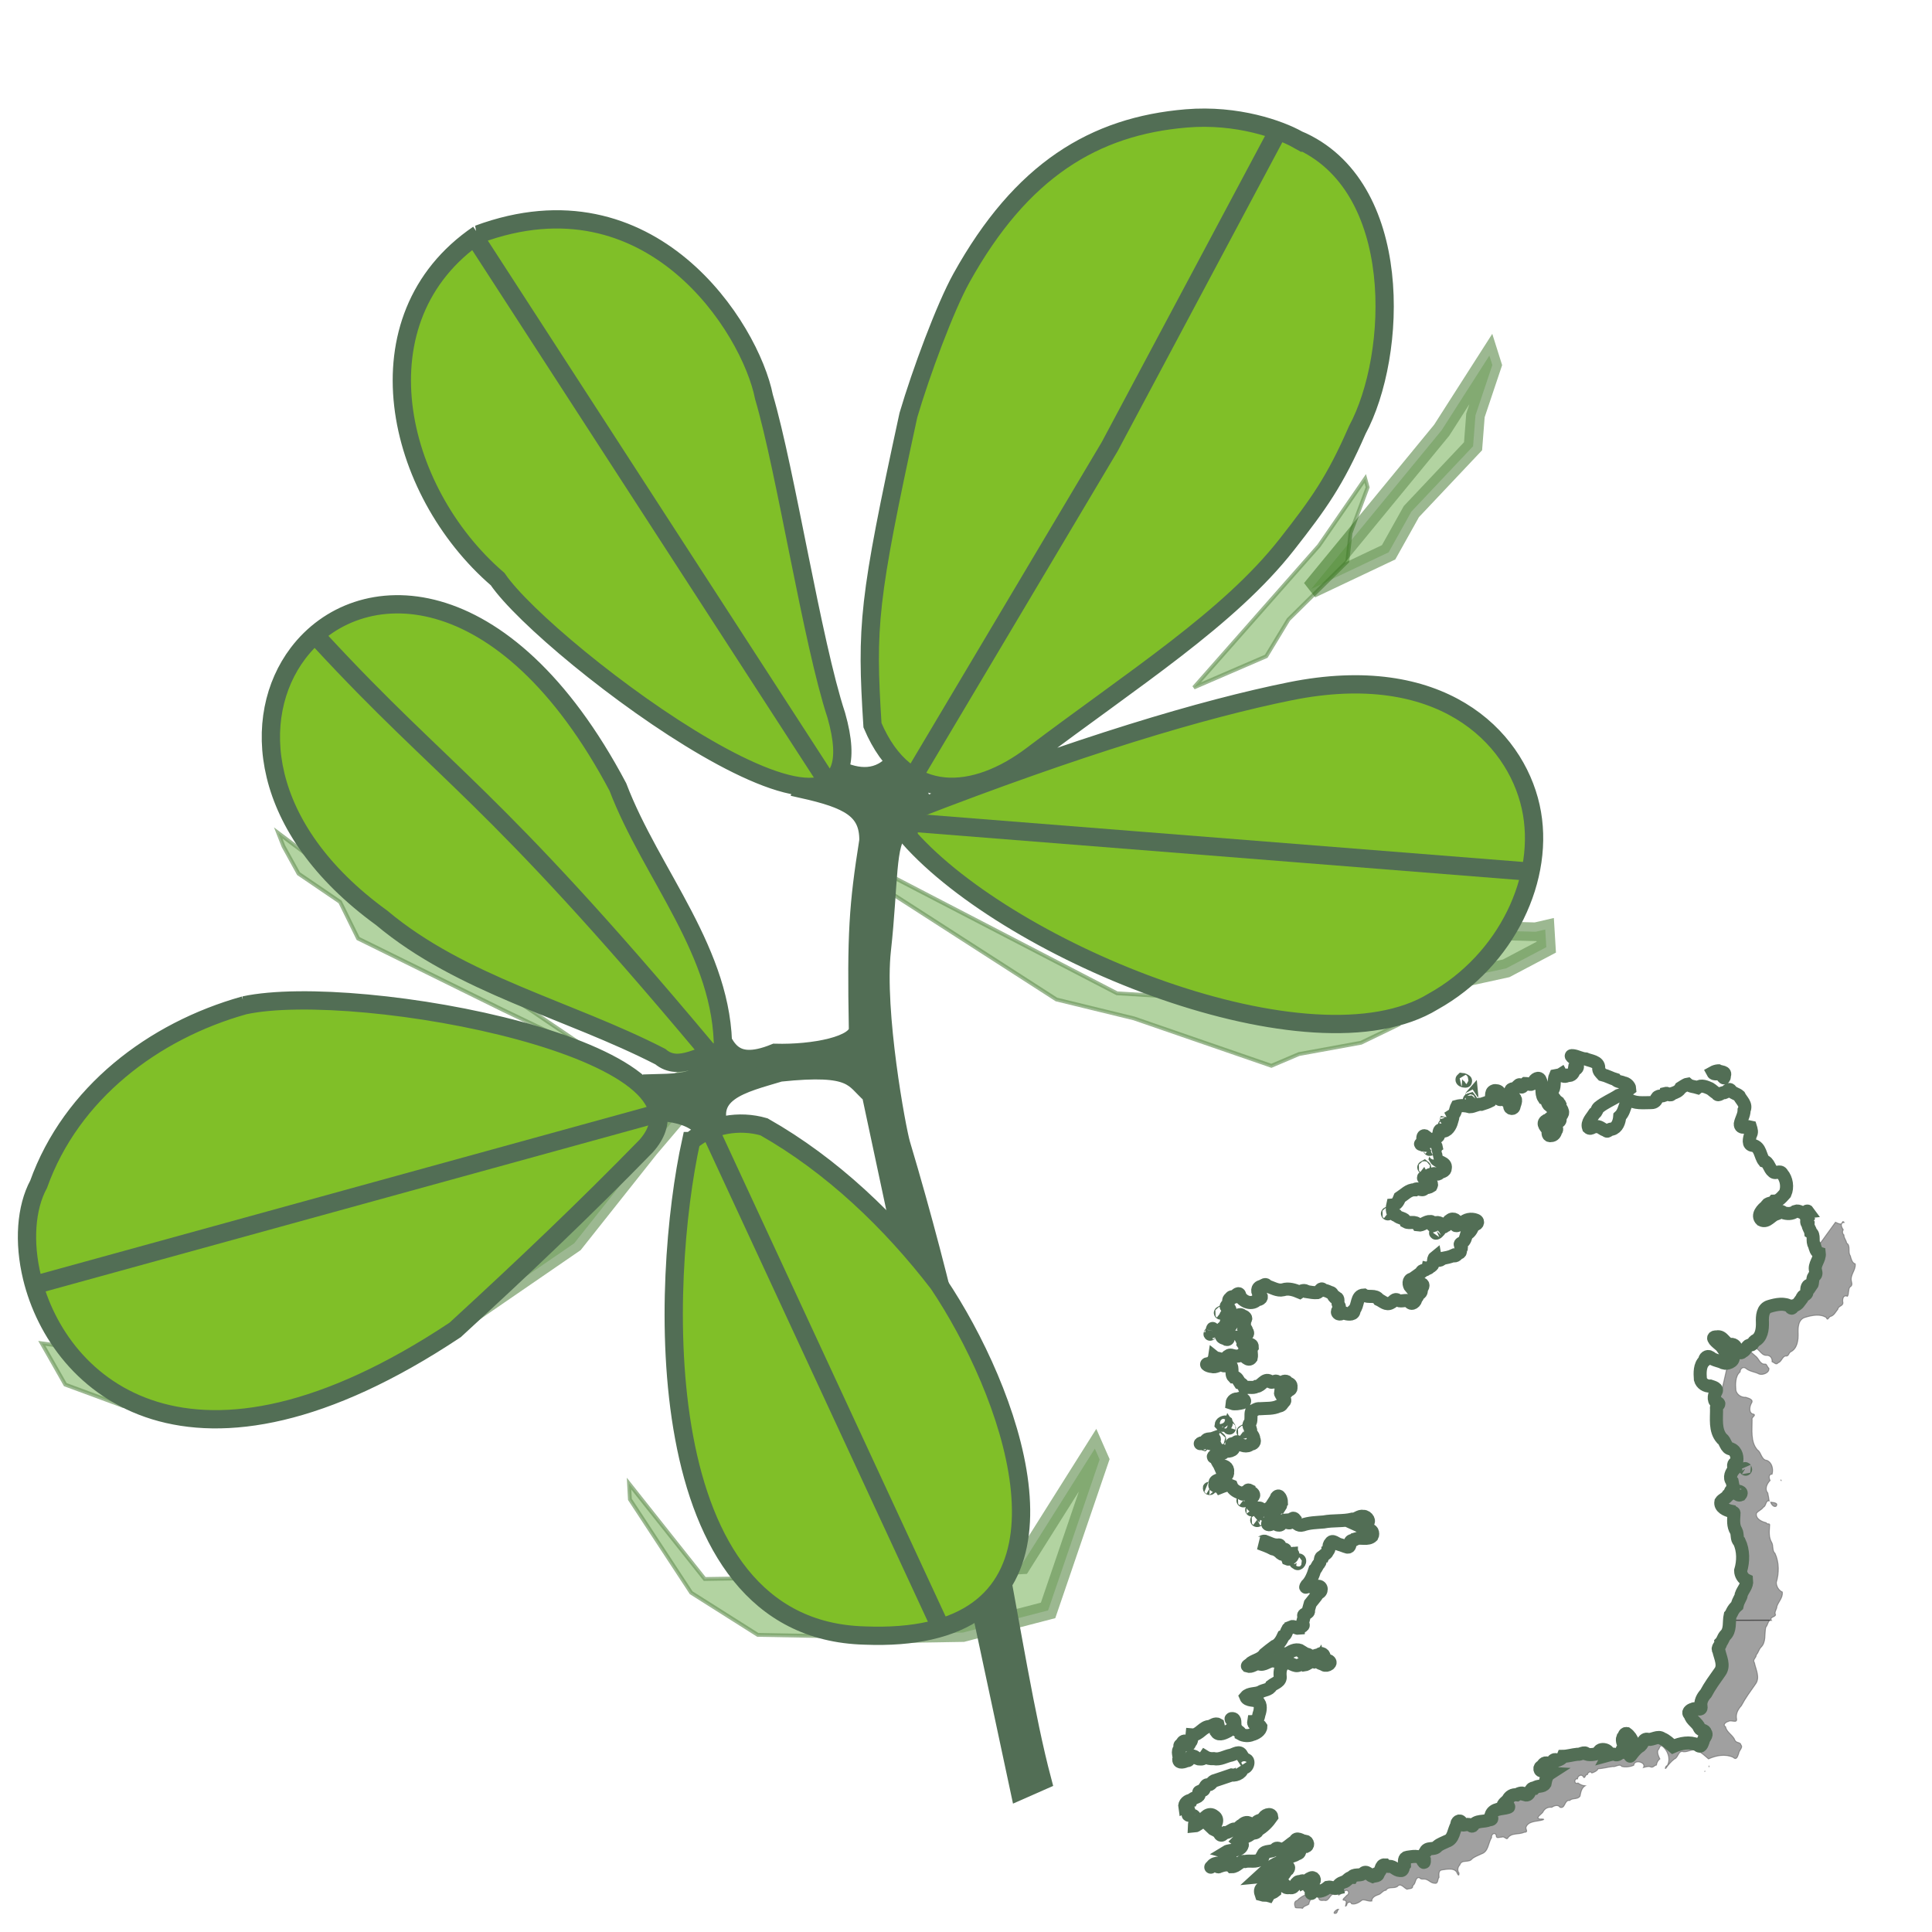 <?xml version="1.0" encoding="UTF-8" standalone="no"?>
<!-- Created with Inkscape (http://www.inkscape.org/) -->

<svg
   width="370"
   height="370"
   viewBox="0 0 97.896 97.896"
   version="1.1"
   id="svg1"
   inkscape:version="1.3.2 (091e20e, 2023-11-25)"
   sodipodi:docname="tridubire_logo.svg"
   xml:space="preserve"
   xmlns:inkscape="http://www.inkscape.org/namespaces/inkscape"
   xmlns:sodipodi="http://sodipodi.sourceforge.net/DTD/sodipodi-0.dtd"
   xmlns="http://www.w3.org/2000/svg"
   xmlns:svg="http://www.w3.org/2000/svg"><sodipodi:namedview
     id="namedview1"
     pagecolor="#ffffff"
     bordercolor="#000000"
     borderopacity="0"
     inkscape:showpageshadow="2"
     inkscape:pageopacity="0.0"
     inkscape:pagecheckerboard="0"
     inkscape:deskcolor="#d1d1d1"
     inkscape:document-units="px"
     inkscape:zoom="1.0929895"
     inkscape:cx="5.0320702"
     inkscape:cy="184.81422"
     inkscape:window-width="1920"
     inkscape:window-height="1000"
     inkscape:window-x="0"
     inkscape:window-y="0"
     inkscape:window-maximized="1"
     inkscape:current-layer="layer1"
     showgrid="true" /><defs
     id="defs1"><clipPath
       clipPathUnits="userSpaceOnUse"
       id="clipPath10"><g
         id="g11"
         transform="translate(344.065,3.014)"
         inkscape:label="g9"><path
           style="fill:#00ff00;stroke-width:0.186"
           d="m -352.43,83.033 c 1.052,-0.311 0.222,-1.935 1.236,-2.385 0.423,-0.03 0.713,-0.272 0.82,-0.663 0.824,-0.083 0.889,-1.427 -0.045,-1.288 -0.625,0.41 -1.28,0.014 -1.946,0.019 -0.364,0.26 -0.406,0.206 -0.129,-0.224 0.809,-0.77 1.239,-1.939 1.557,-2.948 0.365,-0.304 0.438,-0.839 0.827,-1.171 0.358,-0.431 -0.011,-1.241 0.72,-1.323 0.184,-0.413 0.813,-0.512 0.844,-1.024 0.541,-0.28 0.015,-1.075 0.538,-1.459 0.334,-0.802 1.149,0.138 1.696,0.229 0.562,0.133 0.982,0.365 1.517,0.499 0.52,0.06 0.453,-0.505 0.58,-0.833 -0.179,-0.592 0.807,-0.335 0.986,-0.743 0.966,-0.34 2.321,0.27 3.109,-0.502 0.273,-0.491 -0.021,-1.458 -0.691,-0.986 -0.509,0.305 -0.389,0.082 0.008,-0.071 0.342,-0.82 -0.967,-0.442 -1.325,-0.613 0.425,-0.138 1.118,-0.293 0.85,-0.728 0.99,-0.188 0.207,-1.395 -0.504,-1.333 -0.788,-0.177 -1.302,0.6 -2.067,0.526 -1.757,0.422 -3.647,0.191 -5.44,0.531 -1.344,0.113 -2.692,0.12 -3.981,0.58 -0.71,0.23 -1.459,-0.38 -1.409,-1.076 -0.484,-0.621 -0.811,0.276 -0.819,0.624 -0.512,0.163 -0.847,-0.133 -1.101,-0.488 -0.585,0.02 -0.437,1.043 -1.172,0.952 -0.513,0.039 -0.901,-0.839 -1.391,-0.183 -0.374,0.213 -0.999,0.119 -0.521,-0.327 0.225,-0.349 0.2,-0.664 0.603,-0.34 0.701,-0.068 0.398,-1.104 0.34,-1.362 0.425,-0.168 -0.054,-0.735 0.505,-0.719 0.392,-0.124 0.24,-0.718 0.754,-0.583 0.273,-0.391 -0.172,-0.501 0.232,-0.841 -0.005,-0.444 -0.374,-1.581 -0.901,-0.947 -0.275,0.731 -0.864,1.302 -1.154,2.008 -0.498,-0.029 -0.756,0.815 -1.157,0.388 -0.428,-0.212 -0.658,0.627 -0.63,-0.04 -0.095,-0.428 -0.686,-0.308 -0.79,0.001 -0.484,-0.566 -1.321,-0.885 -1.112,-1.799 -0.178,-0.527 0.816,-0.582 0.41,-1.194 -0.199,-0.289 -0.62,-0.209 -0.691,-0.624 -0.684,-0.357 -0.213,0.951 -0.714,0.367 -0.446,-0.152 -0.437,0.689 -0.771,0.194 -0.807,-0.195 -1.642,-0.626 -1.954,-1.447 -0.65,-0.304 -1.521,0.098 -2.06,0.31 -0.302,-0.458 -1.328,0.109 -0.996,-0.623 -0.208,-0.845 0.904,-0.606 1.228,-1.156 0.563,-0.136 1.261,-0.406 1.123,-1.156 0.17,-0.822 -0.727,-1.304 -1.414,-1.046 -0.182,-0.427 -0.562,-0.8 -0.673,-1.309 -0.109,-0.419 -0.979,-0.282 -0.429,-0.69 0.228,-0.221 0.732,-0.306 0.765,-0.604 0.255,0.371 1.265,0.321 0.966,-0.268 0.715,0.143 2.252,0.089 1.923,-1.015 -0.162,-0.273 -0.659,-0.364 -0.045,-0.382 0.393,0.071 0.679,-0.698 0.839,-0.161 0.566,0.536 1.822,0.92 2.4,0.259 0.502,0.059 0.935,-0.429 0.623,-0.926 0.023,-0.752 -0.789,-1.057 -0.619,-1.806 -0.106,-0.508 -0.588,-0.803 -0.069,-1.28 0.282,-0.678 0.042,-1.516 0.235,-2.153 0.562,-0.119 0.939,-0.604 1.597,-0.516 1.21,-0.097 2.459,0.046 3.575,-0.506 0.454,-0.004 0.667,-0.363 0.816,-0.665 0.965,-0.585 -0.631,-1.249 -0.508,-1.944 0.461,-0.116 0.994,0.501 1.309,-0.175 0.273,-0.234 0.793,-0.273 0.672,-0.828 0.126,-0.454 -0.355,-0.744 -0.652,-0.679 -0.028,-0.601 -0.871,-0.447 -1.037,-0.066 -0.446,0.03 -0.758,0.357 -0.837,-0.192 -0.515,-0.514 -1.001,0.478 -1.48,-0.144 -1.006,-0.62 -1.549,0.946 -2.512,0.993 -0.7,0.417 -1.608,-0.032 -2.237,0.34 -0.189,-0.409 -0.396,-0.817 -0.878,-0.979 -0.323,-0.479 -0.535,-1.19 -1.245,-1.167 -0.612,-0.61 0.228,-2.274 -0.955,-2.363 -0.447,0.068 -0.777,0.567 -1.09,0.065 -0.685,-0.076 -1.304,0.592 -2.042,0.335 -0.427,-0.007 -1.525,-0.438 -0.635,-0.557 0.645,0.002 1.106,-0.819 1.163,-1.204 0.405,0.319 1.035,0.107 1.295,0.617 0.814,0.053 1.089,-1.324 2.044,-0.94 0.617,0.177 1.365,0.24 1.845,-0.224 0.478,0.301 1.203,1.427 1.741,0.675 0.173,-0.695 -0.232,-1.429 0.206,-2.032 0.011,-0.998 -1.524,-0.228 -1.75,-0.61 0.067,-0.471 -0.378,-1.04 -0.506,-1.3 0.526,-0.036 1.924,-0.429 1.154,-1.132 0.09,-0.309 -0.284,-0.501 -0.435,-0.638 0.103,-0.436 0.012,-1.12 0.096,-1.415 0.51,-0.301 -0.054,-0.774 -0.415,-0.784 -0.451,-0.591 -1.217,0.014 -1.372,0.552 -0.469,0.379 -0.499,0.98 -0.918,1.335 -0.088,0.382 -0.583,0.638 -0.453,1.151 0.093,0.404 0.132,0.577 -0.076,0.901 0.219,0.191 0.194,0.574 -0.147,0.506 -0.413,-0.307 -1.212,-0.178 -0.945,-0.964 -0.089,-0.588 0.385,-0.953 0.416,-1.441 0.429,-0.366 0.388,-0.97 0.678,-1.394 0.05,-0.362 -0.633,-0.604 -0.151,-0.871 0.51,-0.308 1.002,-1.128 0.164,-1.306 -0.648,-0.292 0.042,-0.449 0.124,-0.885 0.138,-0.44 -0.049,-0.766 0.435,-0.918 0.016,-0.5 0.705,-0.108 0.962,-0.513 0.257,-0.352 0.772,-0.59 0.777,0.044 0.585,1.157 2.321,1.819 3.289,0.729 0.519,0.06 1.117,-0.439 0.578,-0.9 -0.698,-0.403 -0.666,-1.476 0.227,-1.607 0.422,-0.2 0.8,-0.608 1.06,-0.058 0.964,0.274 1.984,0.958 3.011,0.709 1.049,-0.346 2.177,0.033 3.135,0.441 0.378,-0.263 0.946,-0.476 1.352,-0.092 0.684,0.109 1.353,0.239 2.016,0.183 0.458,-0.142 0.639,-1.092 1.061,-0.518 0.468,0.12 0.88,0.244 1.3,0.474 0.689,-0.02 0.519,1.209 1.341,1.052 0.354,0.229 -0.028,1.067 0.368,1.429 0.378,0.575 -0.783,1.112 -0.081,1.56 0.518,0.246 0.828,-0.449 1.32,-0.043 0.596,0.167 1.714,0.25 1.591,-0.676 0.829,-0.768 0.399,-2.76 1.846,-2.824 0.875,0.577 2.174,-0.169 2.848,0.857 0.719,0.322 1.404,1.111 2.272,0.61 0.492,-0.192 0.739,-0.931 1.348,-0.464 0.671,0.31 1.53,-0.2 2.118,0.166 0.354,0.884 1.332,0.107 1.259,-0.585 0.361,-0.158 0.433,-0.641 0.461,-0.881 0.606,0.085 0.593,-0.531 0.559,-0.932 0.357,-0.251 0.529,-0.938 -0.103,-0.894 -0.663,-0.03 -1.546,0.165 -1.891,0.713 -0.421,-0.483 -0.52,-1.544 0.301,-1.626 0.565,-0.433 1.223,-0.813 1.722,-1.272 0.024,-0.492 0.812,-0.229 1.001,-0.708 0.437,0.1 0.545,-0.377 0.938,-0.483 0.524,-0.402 0.162,-1.3 0.605,-1.649 0.111,0.689 1.014,0.799 1.386,0.241 0.693,-0.135 1.443,-0.269 2.055,-0.554 0.489,0.27 0.74,-0.271 1.046,-0.451 0.585,-0.093 0.164,-0.713 0.518,-1.029 0.047,-0.437 -0.613,-0.657 0.099,-0.927 0.61,-0.334 0.714,-1.096 0.873,-1.607 0.747,-0.324 1.124,-1.193 1.31,-1.871 0.569,0.26 1.147,-0.527 0.455,-0.798 -0.877,-0.358 -1.976,-0.151 -2.578,0.565 -0.311,0.125 -1.491,0.896 -1.183,0.21 0.489,-0.748 -0.578,-1.3 -1.128,-0.772 -0.579,0.225 -0.303,0.999 -0.936,1.082 -0.375,0.362 -0.348,0.217 -0.485,-0.149 -0.424,-0.513 -1.536,-0.821 -1.683,0.076 -0.479,0.245 -0.015,-0.856 -0.623,-0.756 -0.813,-0.076 -1.539,0.798 -2.295,0.657 -0.541,-0.87 -1.583,-0.203 -2.299,-0.606 -0.22,-0.756 -1.262,-0.615 -1.738,-1.165 -0.942,-0.182 -0.919,-1.319 -0.764,-2.003 0.767,-0.054 1.092,-0.798 1.324,-1.392 0.889,-0.575 1.701,-1.515 2.831,-1.494 0.554,-0.531 1.697,0.537 1.847,-0.419 0.379,0.083 0.905,-0.032 1.246,-0.271 0.346,-0.625 -0.407,-0.849 -0.834,-1.007 -0.227,-0.166 -1.043,-0.708 -0.335,-0.621 0.602,-6.35e-4 0.773,-0.726 1.417,-0.596 0.381,-0.386 0.891,0.251 1.306,-0.208 0.39,-0.346 1.133,-0.252 1.133,-0.984 0.201,-1.104 -1.444,-1.069 -1.835,-1.75 0.159,-0.409 0.122,-1.122 -0.458,-1.07 0.581,-0.208 0.227,-0.785 0.589,-1.132 -0.106,-0.605 -1.154,-0.551 -1.636,-0.349 -0.265,0.183 -0.702,-0.319 -1.095,-0.096 -0.682,-0.212 0.265,-0.196 0.173,-0.667 0.026,-0.319 -0.103,-1.169 0.384,-1.019 0.518,0.318 1.439,1.435 1.984,0.647 0.034,-0.384 0.681,-0.361 0.649,-0.854 0.077,-0.466 0.086,-1.27 0.642,-0.693 0.952,0.181 1.622,-1.015 1.807,-1.812 0.102,-0.386 0.33,-0.913 0.188,-1.206 0.561,-0.365 0.529,-1.155 0.787,-1.646 0.831,-0.234 1.66,-0.142 2.455,0.074 0.769,-0.016 1.367,-0.531 2.175,-0.462 0.586,-0.188 1.201,-0.381 1.724,-0.66 0.434,-0.568 -0.111,-1.621 0.662,-1.873 0.187,-0.132 0.972,-0.009 1.005,0.323 -0.08,0.418 -0.341,1.611 0.461,1.261 0.309,-0.498 0.794,-0.363 0.772,0.197 0.203,0.477 1.139,0.251 0.748,0.982 -0.17,0.68 0.798,0.784 0.818,0.094 0.158,-0.528 0.623,-1.438 -0.213,-1.646 -0.623,-0.113 -0.853,-0.699 -0.435,-1.155 -0.046,-0.678 0.877,-0.259 1.142,-0.788 0.232,-0.243 0.617,-0.748 0.627,-0.149 0.457,0.516 0.691,-0.336 0.957,-0.517 0.557,-6.61e-4 1.296,0.517 1.603,-0.243 0.13,-0.551 1.085,-1.145 1.279,-0.326 0.578,1.036 0.002,2.355 0.641,3.321 0.748,0.177 0.526,1.107 1.145,1.479 0.851,0.456 0.742,1.476 0.424,2.229 -0.512,-0.028 -0.654,0.481 -1.126,0.554 -0.916,0.572 0.102,1.319 0.417,1.884 -0.106,0.396 -0.112,1.098 0.504,0.943 0.514,0.009 0.832,-0.437 0.887,-0.878 0.616,-0.485 -0.504,-1.074 -0.364,-1.527 0.345,-0.397 1.178,0.096 1.208,-0.629 -0.202,-0.682 0.707,-0.931 0.405,-1.621 -0.096,-0.484 -0.586,-0.743 -0.467,-1.255 -0.143,-0.327 -0.629,-0.123 -0.566,-0.59 -0.396,-0.298 -0.544,-0.875 -1.084,-1.061 0.307,-0.293 -0.081,-0.731 0.324,-0.986 0.44,-0.86 0.108,-1.931 0.48,-2.761 0.359,-0.069 0.829,-0.125 1.098,-0.298 0.291,0.518 0.819,0.507 1.244,0.232 0.744,0.159 1.131,-0.47 1.236,-1.099 1.01,-0.105 0.56,-1.394 0.08,-1.871 -0.212,-0.323 -1.178,-0.864 -0.301,-0.749 0.806,0.11 1.52,0.577 2.364,0.618 0.864,0.38 2.499,0.446 2.464,1.698 -0.052,0.572 0.369,0.911 0.698,1.273 0.855,0.205 1.685,0.679 2.482,0.911 0.313,0.452 1.048,0.379 1.529,0.646 0.535,0.025 1.129,0.606 1.154,1.093 -0.678,0.497 -1.304,1.068 -2.14,1.278 -1.221,0.786 -2.601,1.329 -3.728,2.257 -0.375,0.334 -0.327,0.842 -0.788,1.11 -0.483,0.781 -1.484,1.698 -1.138,2.686 0.52,0.482 0.938,-0.442 1.544,-0.186 0.67,-0.064 1.159,0.639 1.737,0.694 0.375,0.546 0.612,-0.382 1.116,-0.192 1.068,-0.278 1.431,-1.443 1.501,-2.411 0.694,-0.628 0.884,-1.594 1.202,-2.433 0.041,-0.278 -0.245,-1.325 0.315,-0.925 1.247,1.011 3.011,0.729 4.505,0.736 0.555,0.009 0.96,-0.403 1.005,-0.924 0.393,-0.616 1.476,-0.024 1.655,-0.82 0.447,-0.116 0.824,0.673 1.191,0.057 0.643,-0.203 1.3,-0.441 1.636,-1.064 0.391,-0.23 0.927,-0.665 1.305,-0.724 0.511,0.449 1.269,0.45 1.886,0.639 0.695,-0.573 1.657,-0.115 2.372,0.2 0.402,0.238 0.846,0.725 1.252,0.895 0.281,0.692 0.864,-0.239 1.368,-0.11 0.54,-0.049 0.952,-1.11 1.347,-0.347 0.405,0.448 1.121,0.568 1.515,0.927 0.415,0.87 1.466,1.607 0.938,2.7 5.3e-4,0.95 -0.556,1.706 -0.721,2.592 -0.037,1.107 1.349,0.392 1.91,0.558 0.171,0.547 0.35,1.064 -0.006,1.561 -0.159,0.644 -0.553,1.91 0.51,1.945 1.431,0.292 1.331,2.019 2.072,2.949 0.935,0.237 0.969,1.466 1.698,2.013 0.527,0.519 1.337,-0.408 1.742,0.421 0.835,0.959 1.062,2.552 0.548,3.702 -0.57,0.614 -1.135,1.435 -2.031,1.448 -0.388,0.533 -1.315,0.216 -1.492,0.936 -0.743,0.531 -1.892,1.743 -0.961,2.615 1.122,0.581 1.861,-0.969 2.903,-1.149 0.441,-0.105 0.754,-0.788 1.151,-0.264 0.76,0.295 1.733,0.302 2.375,-0.216 0.698,-0.268 1.228,0.451 1.843,0.381 0.227,-0.123 0.29,-0.706 0.582,-0.291 -0.854,0.099 -0.494,0.934 -0.171,1.376 -0.216,0.369 -0.155,0.746 0.132,0.994 -0.025,0.583 0.434,0.961 0.505,1.517 0.819,0.507 0.173,1.686 0.698,2.41 0.163,0.562 0.297,1.308 0.92,1.514 0.149,1.215 -1.067,2.126 -0.69,3.366 0.126,0.481 0.087,0.783 -0.325,0.998 -0.334,0.507 -0.148,1.336 -0.451,1.74 -0.823,-0.355 -0.996,0.619 -0.849,1.205 0.014,0.675 -0.868,0.562 -0.959,1.221 -0.444,0.55 -0.714,1.216 -1.461,1.39 -0.28,0.201 -0.5,0.845 -0.683,0.208 -1.131,-0.784 -2.727,-0.448 -3.965,-0.076 -1.355,0.37 -1.402,1.899 -1.36,3.032 0.037,1.245 -0.138,2.883 -1.454,3.499 -0.359,0.26 -0.335,0.893 -0.939,0.746 -0.65,0.211 -0.711,1.081 -1.401,1.302 -0.308,0.477 -0.752,-0.082 -1.118,-0.231 0.066,-0.667 -0.36,-1.239 -1.085,-1.179 -1.13,-0.006 -1.394,-1.668 -2.619,-1.407 -1.431,-0.038 0.117,1.116 0.578,1.52 0.681,0.476 0.832,1.637 1.861,1.522 0.278,0.014 0.381,0.587 0.667,0.782 0.152,0.877 -1.178,1.335 -1.824,1.104 -0.797,-0.442 -1.803,-0.451 -2.52,-1.091 -0.552,-0.368 -1.077,0.121 -1.071,0.677 -0.944,0.809 -0.881,2.32 -0.792,3.488 0.222,0.833 1.025,1.338 1.858,1.292 0.52,0.178 1.556,0.4 1.063,1.123 -0.382,0.664 -0.559,1.962 0.469,2.064 0.403,0.281 -0.498,0.551 -0.338,1.016 0.031,1.894 -0.354,4.168 1.009,5.71 0.739,0.456 0.708,1.875 1.774,1.965 1.001,0.427 1.228,1.679 0.975,2.586 -0.721,-0.007 -0.582,0.828 -0.373,1.185 -0.59,0.617 -1.074,1.629 -0.439,2.357 0.086,0.438 0.24,1.223 0.268,1.49 -0.722,-0.116 -0.517,0.979 -1.113,1.201 -0.319,0.514 -0.985,0.682 -1.279,1.151 -0.207,1.044 1.069,1.602 1.828,1.763 0.149,0.449 0.786,-0.086 0.642,0.597 -0.068,1.066 -0.19,2.181 0.409,3.144 0.334,0.635 0.047,1.561 0.608,2.019 0.796,1.702 0.771,3.731 0.243,5.493 0.015,0.761 0.481,1.506 1.138,1.801 0.122,1.044 -0.719,1.795 -1.024,2.691 0.005,0.561 -0.541,0.999 -0.26,1.594 -0.077,0.455 -1.196,0.392 -0.764,1.044 z m 77.66,-101.696 c 0.465,0.257 1.545,0.123 1.152,0.911 0.043,1.013 -0.304,-0.087 -0.726,-0.201 -0.423,-0.367 -1.173,0.125 -1.444,-0.392 0.306,-0.171 0.67,-0.29 1.017,-0.318 z m -48.351,1.606 c 0.223,0.015 1.082,0.485 0.42,0.317 -0.123,0.056 -0.595,-0.16 -0.42,-0.317 z m 1.821,3.046 c 0.014,0.128 -0.101,0.114 0,0 z m -0.286,0.743 c 0.436,0.535 -0.606,0.162 0,0 z m -4.511,3.454 c 0.07,0.325 -0.011,0.478 0,0 z m -0.283,1.325 c 0.283,0.218 -0.311,0.168 0,0 z m -2.876,4.569 c 0.195,0.172 -0.233,0.111 0,0 z m -1.022,3.413 c 0.283,0.218 -0.311,0.168 0,0 z m -6.868,8.724 c 0.283,0.218 -0.311,0.168 0,0 z m 9.573,3.393 c -0.351,0.554 -0.879,0.513 -0.369,-0.02 0.111,-0.047 0.791,-0.228 0.369,0.02 z m -41.13,15.355 c 0.283,0.218 -0.311,0.168 0,0 z m -1.546,3.068 c 0.207,0.396 0.335,0.472 -0.153,0.57 -0.065,0.17 0.192,-0.779 0.153,-0.57 z m -0.384,0.894 c -0.06,0.31 -0.236,0.091 0,0 z m 5.619,12.252 c 0.548,0.003 1.283,0.597 0.391,0.843 -0.609,0.147 -1.444,0.312 -1.965,0.126 0.047,-0.564 0.599,-0.93 1.114,-0.816 0.16,-0.033 0.291,-0.165 0.46,-0.153 z m -2.664,4.513 c 0.198,0.594 -0.708,0.762 -0.95,0.461 0.045,-0.356 0.788,-0.596 0.95,-0.461 z m 0.568,1.032 c 0.105,0.156 -0.037,0.102 0,0 z m 2.676,0.701 c 0.283,0.218 -0.311,0.168 0,0 z m -5.79,1.348 c 0.682,-0.013 0.043,0.532 0.109,0.907 -0.61,0.366 -0.863,-0.262 -1.403,-0.199 -0.18,-0.799 0.835,-0.542 1.293,-0.707 z m 1.244,0.066 c 0.195,0.172 -0.233,0.111 0,0 z m -3.409,0.787 c 2.276,-0.519 -1.054,0.466 0,0 z m 0.492,0.217 c -0.123,-0.038 0.087,-0.071 0,0 z m 102.246,4.629 c 0.185,0.281 -0.095,-0.058 0,0 z m -101.142,3.716 c 0.176,0.108 -0.311,-0.012 0,0 z m 99.221,0.453 c 0.447,0.073 1.558,0.101 0.988,0.787 -0.465,0.189 -0.918,-0.452 -0.988,-0.787 z m -92.861,1.778 c 0.283,0.218 -0.311,0.168 0,0 z m 1.576,1.83 c 0.032,0.045 -0.056,0.011 0,0 z m 2.405,0.886 c -0.066,0.093 -0.007,-0.033 0,0 z m -1.382,0.997 c 0.283,0.218 -0.311,0.168 0,0 z m 1.444,4.064 c 0.813,0.282 1.584,0.793 2.512,0.699 0.83,-0.19 -0.208,1.309 0.754,1.051 0.326,-0.302 0.815,-0.418 0.516,0.155 -0.355,0.153 -0.201,0.837 -0.744,0.401 -0.44,-0.451 -0.911,-0.78 -1.54,-0.897 -0.806,-0.432 -1.71,-0.741 -2.527,-1.05 0.45,0.057 0.581,-0.483 1.029,-0.359 z m 5.021,2.221 c 0.783,0.163 -0.223,1.329 -0.697,1.129 -0.213,-0.532 0.419,-0.702 0.485,-1.117 0.07,-0.015 0.141,-0.016 0.212,-0.012 z m 1.344,1.3 c 0.548,-0.019 -0.041,1.088 -0.351,0.56 -0.593,-0.108 0.102,-0.562 0.351,-0.56 z"
           id="path10"
           sodipodi:nodetypes="cccccccccccccccccccccccccccccccccccccccccccccccccccccccccccccccccccccccccccccccccccccccccccccccccccccccccccccccccccccccccccccccccccccccccccccccccccccccccccccccccccccccccccccccccccccccccccccccccccccccccccccccccccccccccccccccccccccccccccccccccccccccccccccccccccccccccccccccccccccccccccccccccccccccccccccccccccccccccccccccccccccccccccccccccccccccccccccccccccccccccccccccccccccccccccccccccsccssccc"
           transform="translate(-3.0863693e-6)" /><path
           style="fill:#00ff00;stroke-width:0.186"
           d="m -271.702,82.846 c -0.432,0.319 -0.429,0.954 -0.798,1.352 -0.282,1.284 0.127,2.81 -0.963,3.816 -0.368,0.445 -0.433,0.971 -0.82,1.364 0.011,0.587 -0.77,0.898 -0.355,1.48 0.279,1.314 1.122,2.814 0.195,4.046 -0.928,1.315 -1.888,2.617 -2.642,4.041 -0.629,0.693 -1.095,1.538 -0.91,2.498 0.145,0.894 -0.997,0.115 -1.547,0.48 -0.485,0.096 -1.129,0.65 -0.52,1.004 0.197,1.075 1.414,1.558 1.769,2.555 0.256,0.531 1.072,0.304 1.132,0.893 0.436,0.407 -0.394,1.042 -0.426,1.563 -0.216,0.568 -0.385,1.354 -1.075,0.727 -1.488,-0.675 -3.196,-0.327 -4.614,0.303 -0.665,-0.543 -1.304,-1.217 -2.075,-1.497 -0.738,-0.595 -1.766,0.25 -2.628,0.155 -1.008,-0.326 -0.971,1.118 -1.709,1.358 -0.644,0.482 -1.157,1.114 -1.601,1.729 -0.259,0.324 -0.063,-0.478 0.244,-0.479 0.725,-1.222 0.084,-2.95 -1.008,-3.722 -0.502,-0.071 -0.403,0.564 -0.727,0.779 -0.221,0.574 0.147,1.302 0.342,1.676 -0.363,0.285 -0.583,0.723 -0.651,1.159 -0.451,0.072 -0.601,0.604 -1.159,0.33 -0.399,-0.145 -1.093,0.094 -1.268,0.142 0.56,-1.022 -1.759,-1.585 -1.827,-0.436 -0.643,0.327 -1.691,0.413 -2.273,0.23 -0.366,-0.585 -1.172,0.158 -1.72,0.028 -0.911,0.092 -1.837,0.388 -2.714,0.399 -0.182,0.436 -0.838,0.699 -1.178,0.805 -0.32,-0.43 -0.799,-0.058 -0.834,0.282 -0.475,-0.04 -0.47,1.015 -0.804,0.39 -0.364,-0.557 -1.079,-0.066 -1.071,0.429 -0.733,-0.065 -0.606,1.125 0.091,0.785 0.393,0.279 0.846,0.497 1.339,0.522 -0.687,0.441 -0.813,1.226 -0.955,1.942 -0.433,0.695 -1.416,0.294 -1.953,0.824 -1.03,-0.144 -0.791,1.618 -1.821,1.283 -0.372,-0.573 -1.099,-0.289 -1.555,-0.002 -0.726,-0.084 -1.371,0.265 -1.673,0.931 -0.301,0.411 -1.534,1.131 -0.51,1.287 0.253,-0.022 1.097,-0.022 0.427,0.179 -1.07,0.317 -2.685,0.136 -3.114,1.435 0.04,0.445 0.473,0.856 -0.31,0.881 -1.032,0.484 -2.464,0.012 -3.146,1.154 -0.244,0.247 -0.612,-0.457 -1.051,-0.248 -0.44,-0.017 -1.121,0.365 -1.063,-0.329 -0.254,-0.713 -1.003,-0.176 -0.88,0.406 -0.633,0.994 -0.575,2.642 -1.878,3.07 -0.612,0.309 -1.294,0.516 -1.818,0.96 -0.556,0.792 -1.985,0.026 -2.285,1.135 -0.407,0.387 -0.511,1.102 -0.157,1.506 0.043,0.787 -0.261,0.272 -0.438,-0.178 -0.592,-0.82 -1.834,-0.512 -2.704,-0.405 -0.797,0.071 -0.604,0.895 -0.611,1.414 -0.343,0.383 -0.098,1.273 -0.873,1.101 -0.73,-0.014 -1.181,-0.805 -1.974,-0.789 -0.38,0.027 -0.617,0.031 -0.872,-0.274 -0.855,-0.046 -0.584,1.19 -1.238,1.501 0.119,0.691 -0.67,0.536 -1.082,0.694 -0.525,-0.19 -1.206,-1.302 -1.809,-0.507 -0.649,0.425 -1.728,-0.048 -2.132,0.695 -0.634,0.019 -0.903,0.757 -1.555,0.876 -0.529,0.169 -1.195,0.604 -1.112,1.148 -0.637,0.141 -1.229,-0.303 -1.809,-0.19 -0.532,0.447 -1.336,0.904 -2.005,0.719 -0.191,-0.574 -0.931,-0.261 -0.913,0.248 -0.688,0.774 0.379,-0.784 -0.403,-0.912 -0.785,0.019 0.223,-0.645 0.426,-0.94 0.646,-0.318 0.247,-1.237 -0.394,-0.808 -0.437,0.141 -0.795,0.633 -1.128,0.781 -0.114,-0.452 -0.642,-0.297 -0.746,-0.102 -0.957,-0.387 -0.999,1.412 -2.006,1.08 -0.562,0.073 -1.033,0.058 -1.027,-0.56 -0.37,-0.37 -0.969,0.014 -1.405,0.063 -0.105,0.39 -0.427,0.807 -0.443,1.209 -0.379,0.309 -0.911,0.298 -1.192,0.783 -0.388,-0.117 -0.975,-0.003 -1.356,-0.135 -0.187,-0.518 -0.306,-1.175 0.358,-1.349 0.874,-1 2.269,-1.195 3.271,-2.001 0.726,-0.197 0.839,-1.048 1.432,-1.453 0.43,-0.618 -0.535,-0.781 -0.885,-0.393 -0.695,0.373 -1.581,0.618 -2.114,1.162 -0.934,-0.099 -1.649,0.607 -2.516,0.68 1.173,-1.075 2.351,-2.175 3.857,-2.767 0.41,-0.477 1.131,-0.388 1.592,-0.869 0.554,-0.314 1.303,-0.303 1.752,-0.751 0.604,0.032 0.652,-0.746 0.435,-1.049 0.34,-0.44 0.818,-0.362 1.292,-0.346 0.564,-0.252 0.206,-1.135 -0.377,-0.954 -0.501,-0.133 -1.486,-0.9 -1.721,-0.028 -0.952,0.491 -1.65,1.505 -2.781,1.603 -0.134,-0.21 -0.639,-0.46 -0.952,-0.107 -0.622,0.656 -1.914,0.165 -2.332,1 0.162,0.431 -0.056,0.726 -0.464,0.848 -0.758,0.721 -1.969,0.258 -2.922,0.486 -1.026,-0.146 -1.489,0.999 -2.489,0.992 -0.565,-0.604 -1.676,-0.308 -2.369,-0.047 -0.288,0.302 -0.518,-0.45 -0.971,-0.183 -0.339,-0.04 -0.986,0.668 -0.426,0.123 0.662,-0.985 2.021,-0.282 2.791,-0.966 0.407,-0.034 0.914,-0.315 0.616,-0.818 -0.097,-0.379 -0.387,-0.798 -0.736,-0.895 0.936,-0.579 2.747,0.017 3.093,-1.315 0.083,-0.544 -0.702,-0.617 -0.866,-0.757 0.692,-0.759 1.922,-0.651 2.558,-1.424 0.429,-0.066 1.138,-0.034 1.18,-0.616 1.072,-0.559 1.993,-1.538 2.679,-2.528 -0.097,-0.831 -1.518,-0.3 -1.582,0.356 -0.384,0.341 -1.001,0.261 -1.368,0.739 -0.34,0.206 -0.979,0.8 -1.189,0.174 -0.533,-0.438 -1.202,-0.075 -1.532,0.36 -0.537,-0.019 -0.612,1.114 -1.235,0.637 -0.698,0.042 -1.194,0.749 -1.936,0.731 -0.375,0.213 -0.653,0.865 -1.059,0.152 -0.245,-0.537 -1.16,-0.753 -1.379,-0.973 0.686,-0.522 1.372,-1.72 0.383,-2.32 -0.905,-0.779 -1.989,0.24 -2.243,1.145 -0.542,0.108 -0.996,0.717 -1.485,0.751 0.015,-0.632 0.549,-1.486 -0.14,-1.972 -0.353,-0.253 -1.322,0.246 -0.949,-0.421 0.168,-0.52 -0.072,-1.36 -0.716,-1.132 -0.136,-0.788 0.57,-1.341 1.279,-1.377 0.297,-0.6 1.687,-0.45 1.431,-1.33 -0.382,-0.524 1.059,-0.231 0.949,-0.884 0.258,-0.292 0.287,-0.816 0.828,-0.661 0.563,-0.065 0.679,-0.776 1.296,-0.848 1.002,-0.359 2.043,-0.66 3.046,-1.026 0.972,0.158 2.323,-0.609 2.005,-1.552 0.867,0.826 1.728,-1.483 0.469,-1.378 -0.177,-0.276 -0.387,-0.595 -0.555,-0.837 -0.363,-0.889 -1.366,-0.147 -1.954,0.007 -1.137,0.205 -2.123,0.925 -3.325,0.674 -0.596,0.049 -1.189,-0.07 -1.66,-0.367 -0.216,0.316 -0.519,0.514 -0.964,0.409 -0.689,0.129 -1.041,-0.922 -1.703,-0.411 -0.472,0.218 -0.107,0.795 -0.765,0.752 -0.511,0.219 -1.511,0.551 -1.514,-0.204 0.256,-0.7 -0.46,-1.548 0.267,-2.105 0.099,-0.338 -0.288,-0.535 0.17,-0.744 0.258,-0.336 0.335,-0.719 0.86,-0.659 -0.361,0.645 0.743,1.217 0.763,0.348 0.518,-0.31 0.367,-1.037 0.426,-1.505 1.417,0.124 2.074,-1.68 3.454,-1.583 0.432,-0.245 1.038,-0.665 1.485,-0.39 0.172,0.583 -0.29,0.942 -0.311,1.444 0.53,0.743 1.679,0.081 2.304,-0.246 0.665,-0.34 1.678,-1.568 0.644,-2.061 -0.561,-0.256 0.282,-0.375 0.416,-0.056 0.269,0.35 -0.044,1.221 0.354,1.709 0.149,0.546 0.804,0.484 0.861,1.017 0.588,0.339 1.522,0.404 2.146,0.101 0.658,-0.152 1.648,-0.709 1.664,-1.491 -0.349,-0.58 -1.503,-0.051 -1.346,-0.974 0.719,-0.026 0.896,-0.827 1.002,-1.37 0.256,-0.705 0.46,-1.891 -0.244,-2.389 -0.658,-0.405 -1.921,-0.086 -2.252,-0.902 0.619,-0.732 1.862,-0.482 2.71,-0.889 0.651,-0.455 1.73,-0.34 2.114,-1.19 0.64,-0.516 1.848,-0.763 1.663,-1.839 -0.085,-0.964 0.07,-2.124 1.149,-2.454 0.87,-0.236 1.536,0.819 2.448,0.377 0.388,-0.209 0.578,-0.253 0.929,-0.015 0.666,-0.071 1.122,-0.787 1.843,-0.596 0.247,-0.108 0.604,0.167 0.831,-0.173 0.122,0.553 0.714,0.461 1.068,0.744 0.57,0.348 1.747,-0.408 0.826,-0.819 -0.366,0.029 -0.595,-0.31 -0.817,-0.456 0.228,-0.637 -0.548,-1.238 -0.93,-0.564 -0.594,-0.158 -1.268,0.623 -1.807,0.041 -0.454,-0.402 -1.424,-0.087 -1.468,-0.761 -0.817,-0.567 -1.816,-0.144 -2.519,0.355 -0.784,0.317 -1.883,-0.126 -2.495,0.446 -0.215,0.33 0.373,1.299 -0.303,1.012 -0.973,-0.123 -1.772,0.96 -2.764,0.543 -0.821,-0.078 -1.329,0.719 -2.167,0.426 -0.058,-0.06 0.551,-0.38 0.708,-0.627 0.832,-0.542 1.942,-0.705 2.551,-1.631 0.591,-0.477 1.242,-1.023 1.856,-1.457 0.843,-0.308 1.344,-1.221 1.671,-1.939 0.562,-0.268 0.525,-0.87 0.851,-1.268 -0.023,-0.306 0.556,-0.091 0.558,-0.465 0.585,-0.269 1.029,0.333 1.529,0.271 0.064,-0.508 1.037,-0.146 0.782,-0.828 -0.242,-0.405 0.29,-0.997 0.116,-1.533 -0.129,-0.489 0.981,-0.371 0.642,-1.006 -1.078,-0.485 -2.41,-0.168 -3.576,-0.303 z m -94.774,19.854 c 0.283,0.218 -0.311,0.168 0,0 z m 83.268,7.652 c 0.105,0.156 -0.037,0.102 0,0 z m -0.732,0.937 c -0.049,0.134 -0.081,-0.063 0,0 z m -93.893,0.514 c -0.252,0.253 -0.555,0.56 -0.213,0.071 0.024,-0.036 0.286,-0.149 0.213,-0.071 z m -0.615,0.512 c -0.433,0.162 0.015,-0.067 0,0 z m -0.517,0.322 c -0.192,0.236 -0.065,-0.043 0,0 z m -2.176,0.087 c 0.283,0.218 -0.311,0.168 0,0 z m 1.114,0.743 c 0.283,0.218 -0.311,0.168 0,0 z m 0,0.557 c 0.283,0.218 -0.311,0.168 0,0 z m 19.099,8.878 c 0.05,0.002 0.103,0.186 0,0 z m -17.477,1.799 c 0.028,0.228 -0.099,0.04 0,0 z m 25.496,12.569 c -0.348,0.301 -0.163,0.88 -0.784,0.778 -0.347,-0.148 0.559,-0.882 0.784,-0.778 z"
           id="path11"
           sodipodi:nodetypes="ccccccccccccccccccccccccccccccccccccccccccccccccccccccccccccccccccccccccccccccccccccccccccccccccccccccccccccccccccccccccccccccccccccccccccccccccccccccccccccccccccccccccccccccccccccccccccccccccccccccccccccccccccccccc" /></g></clipPath><filter
       style="color-interpolation-filters:sRGB"
       inkscape:label="Quadritone fantasy"
       id="filter11"
       x="0"
       y="0"
       width="1"
       height="1"><feColorMatrix
         values="1.928 0 0 -0.07 -0.464 0 1.928 0 -0.07 -0.464 0 0 1.928 -0.07 -0.464 0 0 0 1 0"
         id="feColorMatrix11"
         result="fbSourceGraphic" /><feColorMatrix
         result="fbSourceGraphicAlpha"
         in="fbSourceGraphic"
         values="0 0 0 -1 0 0 0 0 -1 0 0 0 0 -1 0 0 0 0 1 0"
         id="feColorMatrix818" /><feColorMatrix
         id="feColorMatrix819"
         in="fbSourceGraphic"
         type="hueRotate"
         values="6"
         result="colormatrix1" /><feColorMatrix
         id="feColorMatrix820"
         type="matrix"
         values="0.5 0 0.5 0 0 0 1 0 0 0 0.5 0 0.5 0 0 0 0 0 1 0 "
         result="colormatrix2" /><feColorMatrix
         id="feColorMatrix821"
         type="hueRotate"
         values="0"
         result="colormatrix3" /><feBlend
         id="feBlend821"
         in2="colormatrix3"
         mode="normal"
         result="blend1" /><feColorMatrix
         id="feColorMatrix822"
         type="matrix"
         values="2.5 -0.75 -0.75 0 0 -0.75 2.5 -0.75 0 0 -0.75 -0.75 2.5 0 0 0 0 0 1 0 "
         result="colormatrix4" /><feComposite
         id="feComposite822"
         in="colormatrix4"
         in2="blend1"
         operator="arithmetic"
         k2="0.076"
         result="composite1"
         k1="0"
         k3="0"
         k4="0" /><feBlend
         id="feBlend822"
         in2="blend1"
         mode="screen"
         result="blend2" /></filter><clipPath
       clipPathUnits="userSpaceOnUse"
       id="clipPath906"><path
         id="path906"
         style="opacity:0.43;fill:#000000;fill-opacity:1;stroke:#ffffff;stroke-width:0.344;stroke-dasharray:none;stroke-opacity:1"
         d="m 761.142,286.468 -0.947,2.828 -2.703,14.961 -2.18,18.903 1.461,1.485 0.243,7.561 2.904,2.242 2.608,3.171 5.508,1.947 2.371,1.209 6.227,-1.31 5.592,-3.805 v -3.727 l 2.541,-0.272 1.181,-3.585 0.273,-5.704 0.722,-2.618 -5.895,-11.755 -2.626,-6.735 -13.125,-15.446 h -2.342 z m -34.807,-43.227 -3.005,0.789 -1.672,-0.598 -2.87,0.129 -8.822,1.621 -4.804,6.178 v 4.335 l 1.244,2.316 v 3.941 l 2.598,2.46 3.409,4.297 5.698,2.474 1.848,2.287 12.422,4.039 23.631,3.305 1.816,-1.117 1.633,-2.284 -16.672,-23.644 -3.642,-2.108 -6.228,-5.732 z m -25.59,79.758 -2.558,-7.808 2.309,-9.968 -0.245,-4.154 2.12,-3.348 -0.102,-2.971 4.538,-2.322 1.856,-3.234 9.134,-2.029 34.642,-3.412 1.419,0.651 2.438,2.21 1.832,2.834 0.272,3.998 -4.48,10.773 -5.784,10.599 -3.565,8.237 -3.327,2.01 -5.264,5.32 -2.565,0.286 -4.142,1.547 -3.655,-1.014 -4.641,1.26 -6.74,-1.465 -4.032,-1.318 -2.745,-1.647 z" /></clipPath><filter
       style="color-interpolation-filters:sRGB"
       inkscape:label="Quadritone fantasy"
       id="filter1017"
       x="0"
       y="0"
       width="1"
       height="1"><feColorMatrix
         in="SourceGraphic"
         type="hueRotate"
         values="0"
         result="colormatrix1"
         id="feColorMatrix1014" /><feColorMatrix
         type="matrix"
         values="0.5 0 0.5 0 0 0 1 0 0 0 0.5 0 0.5 0 0 0 0 0 1 0 "
         result="colormatrix2"
         id="feColorMatrix1015" /><feColorMatrix
         type="hueRotate"
         values="326"
         result="colormatrix3"
         id="feColorMatrix1016" /><feBlend
         in2="colormatrix3"
         mode="multiply"
         result="blend1"
         id="feBlend1016" /><feColorMatrix
         type="matrix"
         values="2.5 -0.75 -0.75 0 0 -0.75 2.5 -0.75 0 0 -0.75 -0.75 2.5 0 0 0 0 0 1 0 "
         result="colormatrix4"
         id="feColorMatrix1017" /><feComposite
         in="colormatrix4"
         in2="blend1"
         operator="arithmetic"
         k2="0.553"
         result="composite1"
         id="feComposite1017"
         k1="0"
         k3="0"
         k4="0" /><feBlend
         in2="blend1"
         mode="lighten"
         result="blend2"
         id="feBlend1017" /></filter><filter
       inkscape:collect="always"
       style="color-interpolation-filters:sRGB"
       id="filter1028-1"
       x="-0.115"
       y="-0.139"
       width="1.228"
       height="1.275"><feGaussianBlur
         inkscape:collect="always"
         stdDeviation="7.885"
         id="feGaussianBlur1028-1" /></filter><filter
       inkscape:collect="always"
       style="color-interpolation-filters:sRGB"
       id="filter1028-5-0"
       x="-0.124"
       y="-0.152"
       width="1.242"
       height="1.294"><feGaussianBlur
         inkscape:collect="always"
         stdDeviation="7.885"
         id="feGaussianBlur1028-9-8" /></filter><filter
       inkscape:collect="always"
       style="color-interpolation-filters:sRGB"
       id="filter1035-5"
       x="-0.314"
       y="-0.194"
       width="1.625"
       height="1.387"><feGaussianBlur
         inkscape:collect="always"
         stdDeviation="6.206"
         id="feGaussianBlur1035-0" /></filter><filter
       inkscape:collect="always"
       style="color-interpolation-filters:sRGB"
       id="filter1034-6"
       x="-0.154"
       y="-0.265"
       width="1.307"
       height="1.528"><feGaussianBlur
         inkscape:collect="always"
         stdDeviation="6.206"
         id="feGaussianBlur1034-4" /></filter></defs><g
     inkscape:label="Layer 1"
     inkscape:groupmode="layer"
     id="layer1"
     transform="translate(-2.85,-8.188)"><g
       id="g899"
       transform="translate(-4.799,4.28)"
       style="stroke-width:0;stroke-dasharray:none"><circle
         style="opacity:1;fill:#ffffff;fill-opacity:1;stroke:#444444;stroke-width:0;stroke-linecap:square;stroke-linejoin:miter;stroke-dasharray:none;stroke-opacity:1;paint-order:stroke fill markers"
         id="path1040"
         cx="-143.964"
         cy="60.816"
         r="75.662"
         transform="matrix(0.613,0,0,0.613,144.831,15.582)" /></g><g
       id="g1038"
       transform="matrix(0.613,0,0,0.613,136.097,19.407)"><g
         id="g4-1-9-1-0-2"
         transform="matrix(0.426,0,0,0.426,-185.326,80.239)"
         inkscape:label="blur"
         style="stroke:#000000;stroke-opacity:1"><path
           id="path5-7-7-0-2-4"
           style="opacity:0.61;mix-blend-mode:normal;fill:#000000;fill-opacity:1;stroke:#000000;stroke-width:0.191;stroke-opacity:1;filter:url(#filter1035-5)"
           d="m 282.43,5.725 c -0.156,-0.005 -0.237,0.356 -0.412,0.452 -0.373,0.042 -0.718,-0.183 -1.083,-0.331 l -6.935,9.592 -10.633,3.437 -5.592,24.428 c 0,0 -1.127,16.526 -21.166,39.8 l 31.905,-0.004 c -0.445,-0.671 0.708,-0.608 0.788,-1.076 -0.29,-0.613 0.274,-1.065 0.268,-1.643 0.314,-0.923 1.181,-1.697 1.055,-2.774 -0.677,-0.304 -1.157,-1.073 -1.172,-1.857 0.544,-1.816 0.57,-3.908 -0.251,-5.662 -0.578,-0.473 -0.283,-1.427 -0.627,-2.081 -0.618,-0.993 -0.492,-2.142 -0.422,-3.241 0.148,-0.703 -0.508,-0.152 -0.662,-0.615 -0.783,-0.165 -2.098,-0.741 -1.885,-1.817 0.302,-0.484 0.989,-0.657 1.318,-1.187 0.615,-0.229 0.404,-1.358 1.148,-1.238 -0.028,-0.275 -0.187,-1.084 -0.276,-1.536 -0.654,-0.751 -0.156,-1.794 0.453,-2.43 -0.216,-0.368 -0.359,-1.229 0.385,-1.221 0.26,-0.935 0.026,-2.226 -1.006,-2.666 -1.099,-0.093 -1.067,-1.556 -1.829,-2.026 -1.405,-1.589 -1.009,-3.933 -1.04,-5.886 -0.166,-0.48 0.763,-0.757 0.348,-1.047 -1.06,-0.106 -0.877,-1.443 -0.483,-2.128 0.508,-0.745 -0.56,-0.974 -1.096,-1.158 -0.858,0.048 -1.687,-0.473 -1.915,-1.332 -0.092,-1.205 -0.157,-2.762 0.816,-3.596 -0.007,-0.573 0.534,-1.077 1.104,-0.698 0.74,0.659 1.777,0.669 2.598,1.124 0.665,0.238 2.036,-0.234 1.88,-1.138 -0.295,-0.202 -0.4,-0.792 -0.687,-0.806 -1.061,0.119 -1.217,-1.078 -1.919,-1.569 -0.475,-0.416 -2.071,-1.606 -0.596,-1.567 1.263,-0.269 1.536,1.444 2.7,1.45 0.747,-0.062 1.187,0.528 1.119,1.215 0.378,0.153 0.836,0.73 1.153,0.238 0.711,-0.228 0.774,-1.125 1.444,-1.342 0.623,0.151 0.598,-0.501 0.968,-0.769 1.356,-0.634 1.537,-2.323 1.499,-3.606 -0.044,-1.168 0.005,-2.744 1.401,-3.126 1.276,-0.383 2.921,-0.73 4.087,0.079 0.188,0.657 0.415,-0.006 0.704,-0.214 0.77,-0.179 1.049,-0.866 1.506,-1.432 0.094,-0.679 1.003,-0.563 0.989,-1.258 -0.152,-0.605 0.027,-1.609 0.875,-1.243 0.313,-0.416 0.12,-1.271 0.464,-1.794 0.425,-0.222 0.466,-0.533 0.336,-1.029 -0.389,-1.278 0.865,-2.217 0.712,-3.469 -0.642,-0.213 -0.781,-0.982 -0.949,-1.561 -0.542,-0.746 0.124,-1.961 -0.72,-2.484 -0.073,-0.573 -0.547,-0.963 -0.521,-1.564 -0.296,-0.256 -0.359,-0.645 -0.136,-1.025 -0.332,-0.456 -0.704,-1.316 0.176,-1.419 -0.075,-0.107 -0.135,-0.149 -0.188,-0.151 z M 270.349,55.864 c 0.19,0.289 -0.098,-0.059 0,0 z m -1.98,4.298 c 0.072,0.346 0.539,1.006 1.018,0.811 0.588,-0.707 -0.558,-0.736 -1.018,-0.811 z"
           sodipodi:nodetypes="scccccccccccccccccccccccccccccccccccccccccccccccccccccccssccccc" /><path
           id="path6-7-7-3-1-0"
           style="opacity:0.61;mix-blend-mode:normal;fill:#000000;fill-opacity:1;stroke:#000000;stroke-width:0.191;stroke-opacity:1;filter:url(#filter1034-6)"
           d="m 268.236,83.05 -31.659,0.047 c -12.806,14.856 -33.349,32.455 -66.189,50.259 0.004,0.004 0.008,0.006 0.012,0.009 1.031,0.007 1.508,-1.172 2.565,-1.022 0.982,-0.235 2.23,0.242 3.012,-0.501 0.42,-0.125 0.645,-0.43 0.478,-0.874 0.431,-0.861 1.762,-0.354 2.403,-1.031 0.322,-0.364 0.843,-0.106 0.981,0.111 1.166,-0.101 1.885,-1.146 2.867,-1.652 0.242,-0.899 1.257,-0.109 1.774,0.029 0.601,-0.187 0.97,0.723 0.388,0.983 -0.489,-0.017 -0.982,-0.097 -1.332,0.356 0.224,0.312 0.175,1.115 -0.448,1.082 -0.463,0.462 -1.234,0.45 -1.806,0.773 -0.475,0.496 -1.219,0.404 -1.641,0.896 -1.552,0.611 -2.767,1.744 -3.976,2.852 0.894,-0.076 1.631,-0.804 2.594,-0.702 0.549,-0.561 1.462,-0.813 2.179,-1.198 0.36,-0.399 1.355,-0.232 0.912,0.405 -0.611,0.417 -0.728,1.294 -1.476,1.497 -1.032,0.831 -2.471,1.032 -3.372,2.063 -0.684,0.18 -0.562,0.857 -0.369,1.391 0.393,0.136 0.998,0.018 1.398,0.139 0.29,-0.5 0.838,-0.489 1.229,-0.808 0.016,-0.415 0.348,-0.844 0.456,-1.246 0.45,-0.051 1.067,-0.447 1.448,-0.066 -0.005,0.637 0.48,0.653 1.059,0.577 1.038,0.343 1.08,-1.513 2.067,-1.113 0.108,-0.202 0.652,-0.361 0.769,0.105 0.344,-0.152 0.713,-0.66 1.163,-0.805 0.66,-0.441 1.072,0.506 0.406,0.834 -0.21,0.304 -1.248,0.989 -0.439,0.969 0.806,0.132 -0.294,1.738 0.415,0.94 -0.018,-0.525 0.744,-0.848 0.941,-0.256 0.69,0.191 1.519,-0.28 2.067,-0.74 0.598,-0.117 1.209,0.342 1.865,0.196 -0.085,-0.56 0.601,-1.009 1.146,-1.184 0.671,-0.123 0.949,-0.884 1.602,-0.903 0.416,-0.766 1.529,-0.279 2.198,-0.717 0.622,-0.819 1.324,0.327 1.865,0.523 0.425,-0.163 1.238,-0.003 1.115,-0.716 0.675,-0.321 0.395,-1.594 1.276,-1.546 0.263,0.315 0.507,0.31 0.899,0.282 0.817,-0.017 1.282,0.799 2.034,0.813 0.799,0.178 0.547,-0.74 0.9,-1.135 0.007,-0.534 -0.192,-1.384 0.63,-1.457 0.897,-0.11 2.177,-0.428 2.788,0.418 0.182,0.464 0.495,0.995 0.451,0.183 -0.364,-0.416 -0.257,-1.153 0.162,-1.552 0.309,-1.143 1.783,-0.354 2.356,-1.17 0.54,-0.459 1.242,-0.671 1.873,-0.99 1.343,-0.441 1.283,-2.14 1.936,-3.165 -0.127,-0.599 0.645,-1.153 0.907,-0.418 -0.059,0.716 0.642,0.322 1.096,0.339 0.453,-0.215 0.832,0.511 1.083,0.256 0.703,-1.176 2.179,-0.69 3.243,-1.189 0.806,-0.026 0.36,-0.45 0.319,-0.908 0.442,-1.339 2.107,-1.152 3.21,-1.479 0.691,-0.207 -0.18,-0.207 -0.44,-0.184 -1.055,-0.161 0.216,-0.903 0.526,-1.326 0.311,-0.687 0.976,-1.047 1.725,-0.96 0.471,-0.296 1.22,-0.589 1.603,0.002 1.061,0.346 0.815,-1.471 1.877,-1.322 0.553,-0.546 1.567,-0.133 2.013,-0.85 0.146,-0.739 0.276,-1.547 0.984,-2.002 -0.509,-0.025 -0.976,-0.25 -1.38,-0.538 -0.718,0.35 -0.849,-0.876 -0.094,-0.809 -0.008,-0.511 0.73,-1.017 1.104,-0.443 0.344,0.645 0.34,-0.443 0.829,-0.402 0.036,-0.35 0.53,-0.734 0.859,-0.291 0.35,-0.11 1.027,-0.381 1.214,-0.83 0.904,-0.011 1.858,-0.316 2.798,-0.411 0.565,0.134 1.396,-0.632 1.773,-0.029 0.6,0.189 1.68,0.101 2.343,-0.236 0.07,-1.184 2.46,-0.605 1.884,0.449 0.181,-0.049 0.895,-0.296 1.307,-0.146 0.575,0.282 0.729,-0.266 1.195,-0.34 0.071,-0.45 0.297,-0.901 0.672,-1.195 -0.201,-0.385 -0.58,-1.136 -0.353,-1.728 0.334,-0.222 0.232,-0.876 0.749,-0.803 1.125,0.795 1.785,2.577 1.038,3.836 -0.316,0.001 -0.518,0.828 -0.251,0.494 0.457,-0.634 0.986,-1.285 1.65,-1.782 0.761,-0.247 0.722,-1.736 1.762,-1.4 0.888,0.098 1.948,-0.773 2.709,-0.159 0.795,0.289 1.453,0.984 2.139,1.543 1.461,-0.65 3.221,-1.008 4.756,-0.312 0.711,0.646 0.885,-0.164 1.108,-0.749 0.032,-0.536 0.888,-1.191 0.438,-1.611 -0.061,-0.607 -0.902,-0.372 -1.166,-0.92 -0.366,-1.027 -1.621,-1.525 -1.824,-2.633 -0.628,-0.365 0.036,-0.936 0.536,-1.035 0.567,-0.377 1.744,0.427 1.595,-0.495 -0.191,-0.99 0.289,-1.86 0.938,-2.575 0.777,-1.467 1.767,-2.81 2.724,-4.165 0.956,-1.27 0.086,-2.817 -0.201,-4.171 -0.427,-0.6 0.378,-0.92 0.366,-1.525 0.399,-0.405 0.466,-0.947 0.845,-1.406 1.123,-1.037 0.703,-2.609 0.993,-3.933 0.38,-0.409 0.377,-1.064 0.823,-1.393 z M 256.376,111.403 c 0.108,0.16 -0.039,0.106 0,0 z m -0.797,0.958 c -0.024,0.023 0.005,0.111 0.043,0.008 -0.021,-0.016 -0.035,-0.016 -0.043,-0.008 z m -71.05,26.788 c -0.232,-0.107 -1.166,0.65 -0.809,0.802 0.64,0.106 0.45,-0.492 0.809,-0.802 z" /></g><g
         id="g1037"
         transform="matrix(1.156,0,0,1.156,-4.543,-6.753)"
         style="stroke:#444444;stroke-width:0.863;stroke-dasharray:none;stroke-opacity:1"><path
           style="mix-blend-mode:normal;fill:#ffffff;fill-opacity:1;stroke:#526e55;stroke-width:0.934;stroke-dasharray:none;stroke-opacity:1"
           d="m -90.416,104.674 c 0.395,-0.506 0.505,-0.598 0.545,-0.746 0.312,-0.031 0.337,-0.54 -0.017,-0.488 -0.237,0.155 -0.485,0.006 -0.737,0.007 -0.138,0.098 -0.154,0.078 -0.049,-0.085 0.306,-0.292 0.469,-0.734 0.59,-1.116 0.138,-0.115 0.166,-0.318 0.313,-0.443 0.135,-0.163 -0.003,-0.47 0.273,-0.501 0.07,-0.156 0.308,-0.194 0.32,-0.388 0.205,-0.106 0.006,-0.407 0.204,-0.552 0.127,-0.303 0.435,0.052 0.642,0.087 0.213,0.05 0.372,0.138 0.574,0.189 0.197,0.023 0.171,-0.191 0.22,-0.315 -0.068,-0.224 0.306,-0.127 0.373,-0.281 0.366,-0.128 0.879,0.102 1.177,-0.19 0.103,-0.186 -0.008,-0.552 -0.262,-0.373 -0.193,0.115 -0.147,0.031 0.002,-0.027 0.129,-0.311 -0.366,-0.167 -0.502,-0.232 0.161,-0.052 0.423,-0.111 0.322,-0.276 0.375,-0.071 0.078,-0.528 -0.191,-0.505 -0.298,-0.067 -0.493,0.227 -0.783,0.199 -0.665,0.16 -1.381,0.072 -2.06,0.201 -0.509,0.043 -1.019,0.046 -1.507,0.22 -0.269,0.087 -0.552,-0.144 -0.534,-0.407 -0.183,-0.235 -0.307,0.104 -0.31,0.236 -0.194,0.062 -0.321,-0.05 -0.417,-0.185 -0.221,0.007 -0.166,0.395 -0.444,0.36 -0.194,0.015 -0.341,-0.318 -0.527,-0.069 -0.142,0.081 -0.378,0.045 -0.197,-0.124 0.085,-0.132 0.076,-0.251 0.228,-0.129 0.266,-0.026 0.151,-0.418 0.129,-0.516 0.161,-0.064 -0.02,-0.278 0.191,-0.272 0.149,-0.047 0.091,-0.272 0.286,-0.221 0.104,-0.148 -0.065,-0.19 0.088,-0.319 -0.002,-0.168 -0.141,-0.599 -0.341,-0.359 -0.104,0.277 -0.327,0.493 -0.437,0.76 -0.188,-0.012 -0.286,0.308 -0.438,0.147 -0.162,-0.08 -0.249,0.237 -0.239,-0.015 -0.036,-0.162 -0.26,-0.117 -0.299,5.04e-4 -0.183,-0.214 -0.5,-0.335 -0.421,-0.681 -0.067,-0.2 0.309,-0.22 0.155,-0.452 -0.075,-0.11 -0.235,-0.079 -0.262,-0.236 -0.259,-0.135 -0.081,0.36 -0.27,0.139 -0.169,-0.058 -0.165,0.261 -0.292,0.073 -0.305,-0.074 -0.622,-0.237 -0.74,-0.548 -0.246,-0.115 -0.576,0.037 -0.78,0.117 -0.115,-0.173 -0.503,0.041 -0.377,-0.236 -0.079,-0.32 0.342,-0.23 0.465,-0.438 0.213,-0.052 0.477,-0.154 0.425,-0.438 0.064,-0.311 -0.275,-0.494 -0.535,-0.396 -0.069,-0.162 -0.213,-0.303 -0.255,-0.496 -0.041,-0.159 -0.371,-0.107 -0.162,-0.261 0.086,-0.084 0.277,-0.116 0.289,-0.229 0.097,0.14 0.479,0.122 0.366,-0.102 0.271,0.054 0.852,0.034 0.728,-0.384 -0.061,-0.104 -0.249,-0.138 -0.017,-0.145 0.149,0.027 0.257,-0.264 0.318,-0.061 0.214,0.203 0.69,0.348 0.909,0.098 0.19,0.022 0.354,-0.162 0.236,-0.351 0.01,-0.285 -0.299,-0.4 -0.234,-0.684 -0.04,-0.192 -0.223,-0.304 -0.026,-0.485 0.107,-0.257 0.015,-0.574 0.089,-0.815 0.213,-0.045 0.355,-0.229 0.605,-0.195 0.458,-0.037 0.931,0.017 1.354,-0.191 0.172,-0.003 0.253,-0.137 0.309,-0.252 0.365,-0.221 -0.239,-0.473 -0.192,-0.736 0.175,-0.044 0.377,0.19 0.496,-0.066 0.103,-0.088 0.3,-0.103 0.254,-0.314 0.048,-0.172 -0.134,-0.282 -0.247,-0.257 -0.01,-0.227 -0.33,-0.169 -0.392,-0.025 -0.169,0.012 -0.287,0.135 -0.317,-0.073 -0.195,-0.195 -0.379,0.181 -0.56,-0.055 -0.381,-0.235 -0.586,0.358 -0.951,0.376 -0.265,0.158 -0.609,-0.013 -0.847,0.129 -0.072,-0.155 -0.15,-0.309 -0.332,-0.37 -0.122,-0.181 -0.203,-0.451 -0.472,-0.442 -0.232,-0.231 0.086,-0.861 -0.361,-0.895 -0.169,0.026 -0.294,0.215 -0.413,0.025 -0.259,-0.029 -0.494,0.224 -0.773,0.127 -0.162,-0.003 -0.577,-0.166 -0.24,-0.211 0.244,5.63e-4 0.419,-0.31 0.441,-0.456 0.153,0.121 0.392,0.04 0.49,0.234 0.308,0.02 0.412,-0.501 0.774,-0.356 0.233,0.067 0.517,0.091 0.699,-0.085 0.181,0.114 0.456,0.54 0.659,0.255 0.065,-0.263 -0.088,-0.541 0.078,-0.77 0.004,-0.378 -0.577,-0.087 -0.662,-0.231 0.025,-0.178 -0.143,-0.394 -0.192,-0.492 0.199,-0.013 0.728,-0.163 0.437,-0.428 0.034,-0.117 -0.108,-0.19 -0.165,-0.242 0.039,-0.165 0.006,-0.424 0.036,-0.536 0.193,-0.114 -0.02,-0.293 -0.157,-0.297 -0.171,-0.224 -0.461,0.005 -0.519,0.209 -0.178,0.144 -0.189,0.371 -0.347,0.505 -0.033,0.145 -0.221,0.241 -0.172,0.436 0.035,0.153 0.05,0.219 -0.029,0.341 0.083,0.072 0.074,0.217 -0.056,0.192 -0.156,-0.116 -0.459,-0.067 -0.358,-0.365 -0.034,-0.223 0.146,-0.361 0.157,-0.546 0.162,-0.138 0.147,-0.367 0.257,-0.528 0.019,-0.137 -0.24,-0.229 -0.057,-0.33 0.193,-0.117 0.379,-0.427 0.062,-0.495 -0.246,-0.111 0.015,-0.17 0.047,-0.335 0.052,-0.167 -0.019,-0.29 0.165,-0.348 0.006,-0.189 0.267,-0.041 0.364,-0.194 0.097,-0.133 0.292,-0.223 0.294,0.016 0.222,0.438 0.879,0.689 1.245,0.276 0.196,0.023 0.423,-0.166 0.219,-0.341 -0.264,-0.152 -0.252,-0.559 0.086,-0.608 0.16,-0.076 0.303,-0.23 0.401,-0.022 0.365,0.104 0.751,0.363 1.14,0.268 0.397,-0.131 0.824,0.013 1.187,0.167 0.143,-0.1 0.358,-0.18 0.512,-0.035 0.259,0.041 0.512,0.091 0.763,0.07 0.174,-0.054 0.242,-0.413 0.402,-0.196 0.177,0.046 0.333,0.092 0.492,0.18 0.261,-0.007 0.196,0.458 0.508,0.398 0.134,0.087 -0.01,0.404 0.139,0.541 0.143,0.218 -0.296,0.421 -0.03,0.591 0.196,0.093 0.313,-0.17 0.5,-0.016 0.226,0.063 0.649,0.095 0.602,-0.256 0.314,-0.291 0.151,-1.045 0.699,-1.069 0.331,0.219 0.823,-0.064 1.078,0.325 0.272,0.122 0.531,0.421 0.86,0.231 0.186,-0.073 0.28,-0.352 0.51,-0.176 0.254,0.117 0.579,-0.076 0.802,0.063 0.134,0.335 0.505,0.041 0.477,-0.221 0.137,-0.06 0.164,-0.243 0.174,-0.333 0.23,0.032 0.224,-0.201 0.212,-0.353 0.135,-0.095 0.2,-0.355 -0.039,-0.339 -0.251,-0.012 -0.585,0.062 -0.716,0.27 -0.159,-0.183 -0.197,-0.585 0.114,-0.616 0.214,-0.164 0.463,-0.308 0.652,-0.482 0.009,-0.186 0.308,-0.087 0.379,-0.268 0.165,0.038 0.206,-0.143 0.355,-0.183 0.198,-0.152 0.061,-0.492 0.229,-0.624 0.042,0.261 0.384,0.302 0.525,0.091 0.262,-0.051 0.546,-0.102 0.778,-0.21 0.185,0.102 0.28,-0.103 0.396,-0.171 0.221,-0.035 0.062,-0.27 0.196,-0.39 0.018,-0.166 -0.232,-0.249 0.038,-0.351 0.231,-0.126 0.27,-0.415 0.331,-0.608 0.283,-0.123 0.426,-0.452 0.496,-0.708 0.215,0.099 0.434,-0.199 0.172,-0.302 -0.332,-0.135 -0.748,-0.057 -0.976,0.214 -0.118,0.047 -0.565,0.339 -0.448,0.08 0.185,-0.283 -0.219,-0.492 -0.427,-0.292 -0.219,0.085 -0.115,0.378 -0.354,0.41 -0.142,0.137 -0.132,0.082 -0.184,-0.056 -0.161,-0.194 -0.582,-0.311 -0.637,0.029 -0.182,0.093 -0.006,-0.324 -0.236,-0.286 -0.308,-0.029 -0.583,0.302 -0.869,0.249 -0.205,-0.33 -0.599,-0.077 -0.87,-0.229 -0.083,-0.286 -0.478,-0.233 -0.658,-0.441 -0.357,-0.069 -0.348,-0.499 -0.289,-0.759 0.291,-0.021 0.413,-0.302 0.501,-0.527 0.336,-0.218 0.644,-0.574 1.072,-0.566 0.21,-0.201 0.643,0.203 0.699,-0.159 0.143,0.031 0.343,-0.012 0.472,-0.103 0.131,-0.237 -0.154,-0.322 -0.316,-0.381 -0.086,-0.063 -0.395,-0.268 -0.127,-0.235 0.228,-2.45e-4 0.293,-0.275 0.536,-0.226 0.144,-0.146 0.337,0.095 0.494,-0.079 0.148,-0.131 0.429,-0.096 0.429,-0.373 0.076,-0.418 -0.547,-0.405 -0.695,-0.662 0.06,-0.155 0.046,-0.425 -0.173,-0.405 0.22,-0.079 0.086,-0.297 0.223,-0.429 -0.04,-0.229 -0.437,-0.209 -0.619,-0.132 -0.1,0.069 -0.266,-0.121 -0.415,-0.036 -0.258,-0.08 0.1,-0.074 0.065,-0.252 0.01,-0.121 -0.039,-0.443 0.146,-0.386 0.196,0.12 0.545,0.543 0.751,0.245 0.013,-0.145 0.258,-0.137 0.246,-0.323 0.029,-0.176 0.033,-0.481 0.243,-0.262 0.361,0.069 0.614,-0.384 0.684,-0.686 0.039,-0.146 0.125,-0.346 0.071,-0.457 0.213,-0.138 0.2,-0.437 0.298,-0.623 0.315,-0.088 0.628,-0.054 0.93,0.028 0.291,-0.005 0.518,-0.201 0.823,-0.175 0.222,-0.071 0.455,-0.144 0.653,-0.25 0.164,-0.215 -0.042,-0.614 0.251,-0.709 0.071,-0.05 0.368,-0.004 0.38,0.122 -0.03,0.158 -0.129,0.61 0.174,0.477 0.117,-0.189 0.301,-0.138 0.292,0.074 0.077,0.181 0.431,0.095 0.283,0.372 -0.064,0.258 0.302,0.297 0.31,0.035 0.06,-0.2 0.236,-0.544 -0.081,-0.623 -0.236,-0.043 -0.323,-0.265 -0.165,-0.437 -0.018,-0.257 0.332,-0.098 0.432,-0.298 0.088,-0.092 0.234,-0.283 0.237,-0.056 0.173,0.195 0.261,-0.127 0.362,-0.196 0.211,-2.6e-4 0.491,0.196 0.607,-0.092 0.049,-0.209 0.411,-0.433 0.484,-0.123 0.219,0.392 6.78e-4,0.892 0.243,1.258 0.283,0.067 0.199,0.419 0.434,0.56 0.322,0.173 0.281,0.559 0.16,0.844 -0.194,-0.01 -0.248,0.182 -0.426,0.21 -0.347,0.217 0.038,0.5 0.158,0.713 -0.04,0.15 -0.042,0.416 0.191,0.357 0.195,0.004 0.315,-0.166 0.336,-0.332 0.233,-0.183 -0.191,-0.407 -0.138,-0.578 0.131,-0.15 0.446,0.036 0.457,-0.238 -0.076,-0.258 0.268,-0.353 0.153,-0.614 -0.037,-0.183 -0.222,-0.281 -0.177,-0.475 -0.054,-0.124 -0.238,-0.046 -0.214,-0.223 -0.15,-0.113 -0.206,-0.331 -0.41,-0.402 0.116,-0.111 -0.031,-0.277 0.123,-0.374 0.167,-0.326 0.041,-0.731 0.182,-1.045 0.136,-0.026 0.314,-0.048 0.416,-0.113 0.11,0.196 0.31,0.192 0.471,0.088 0.282,0.06 0.428,-0.178 0.468,-0.416 0.383,-0.04 0.212,-0.528 0.03,-0.708 -0.08,-0.122 -0.446,-0.327 -0.114,-0.283 0.305,0.042 0.575,0.218 0.895,0.234 0.327,0.144 0.946,0.169 0.933,0.643 -0.02,0.217 0.14,0.345 0.264,0.482 0.324,0.078 0.638,0.257 0.94,0.345 0.119,0.171 0.397,0.144 0.579,0.245 0.203,0.009 0.427,0.23 0.437,0.414 -0.257,0.188 -0.494,0.404 -0.81,0.484 -0.462,0.298 -0.985,0.503 -1.412,0.855 -0.142,0.126 -0.124,0.319 -0.298,0.42 -0.183,0.296 -0.562,0.643 -0.431,1.017 0.197,0.183 0.355,-0.167 0.585,-0.07 0.254,-0.024 0.439,0.242 0.658,0.263 0.142,0.207 0.232,-0.145 0.422,-0.073 0.404,-0.105 0.542,-0.546 0.568,-0.913 0.263,-0.238 0.335,-0.604 0.455,-0.921 0.016,-0.105 -0.093,-0.502 0.119,-0.35 0.472,0.383 1.14,0.276 1.706,0.279 0.21,0.004 0.363,-0.153 0.381,-0.35 0.149,-0.233 0.559,-0.009 0.626,-0.311 0.169,-0.044 0.312,0.255 0.451,0.021 0.243,-0.077 0.492,-0.167 0.619,-0.403 0.148,-0.087 0.351,-0.252 0.494,-0.274 0.194,0.17 0.48,0.17 0.714,0.242 0.263,-0.217 0.627,-0.043 0.898,0.076 0.152,0.09 0.32,0.275 0.474,0.339 0.106,0.262 0.327,-0.091 0.518,-0.042 0.204,-0.018 0.361,-0.42 0.51,-0.131 0.153,0.17 0.424,0.215 0.574,0.351 0.157,0.33 0.555,0.609 0.355,1.022 1.93e-4,0.36 -0.211,0.646 -0.273,0.982 -0.014,0.419 0.511,0.148 0.723,0.211 0.065,0.207 0.132,0.403 -0.003,0.591 -0.06,0.244 -0.209,0.723 0.193,0.736 0.542,0.111 0.504,0.764 0.784,1.117 0.354,0.09 0.367,0.555 0.643,0.762 0.2,0.197 0.506,-0.154 0.66,0.159 0.316,0.363 0.402,0.966 0.207,1.402 -0.216,0.232 -0.43,0.543 -0.769,0.548 -0.147,0.202 -0.498,0.082 -0.565,0.354 -0.281,0.201 -0.717,0.66 -0.364,0.99 0.425,0.22 0.704,-0.367 1.099,-0.435 0.167,-0.04 0.286,-0.298 0.436,-0.1 0.288,0.112 0.656,0.114 0.899,-0.082 0.264,-0.101 0.465,0.171 0.698,0.144 0.086,-0.047 0.11,-0.267 0.22,-0.11 -0.323,0.037 -0.187,0.354 -0.065,0.521 -0.082,0.14 -0.059,0.282 0.05,0.376 -0.009,0.221 0.165,0.364 0.191,0.574 0.31,0.192 0.065,0.638 0.264,0.912 0.062,0.213 0.113,0.495 0.348,0.573 0.056,0.46 -0.404,0.805 -0.261,1.274 0.048,0.182 0.033,0.296 -0.123,0.378 -0.126,0.192 -0.056,0.506 -0.171,0.659 -0.312,-0.135 -0.377,0.234 -0.321,0.456 0.005,0.256 -0.329,0.213 -0.363,0.462 -0.168,0.208 -0.27,0.461 -0.553,0.526 -0.106,0.076 -0.19,0.32 -0.258,0.079 -0.428,-0.297 -1.033,-0.17 -1.501,-0.029 -0.513,0.14 -0.531,0.719 -0.515,1.148 0.014,0.471 -0.052,1.092 -0.551,1.325 -0.136,0.099 -0.127,0.338 -0.356,0.283 -0.246,0.08 -0.269,0.409 -0.53,0.493 -0.116,0.181 -0.285,-0.031 -0.423,-0.087 0.025,-0.252 -0.136,-0.469 -0.411,-0.446 -0.428,-0.003 -0.528,-0.631 -0.992,-0.533 -0.542,-0.015 0.044,0.422 0.219,0.575 0.258,0.18 0.315,0.62 0.705,0.576 0.105,0.006 0.144,0.222 0.252,0.296 0.057,0.332 -0.446,0.505 -0.69,0.418 -0.302,-0.167 -0.683,-0.171 -0.954,-0.413 -0.209,-0.139 -0.408,0.046 -0.405,0.256 -0.357,0.306 -0.333,0.878 -0.3,1.321 0.084,0.316 0.388,0.507 0.703,0.489 0.197,0.068 0.589,0.152 0.402,0.425 -0.145,0.252 -0.212,0.743 0.178,0.782 0.152,0.107 -0.189,0.208 -0.128,0.385 0.012,0.717 -0.134,1.578 0.382,2.162 0.28,0.173 0.268,0.71 0.672,0.744 0.379,0.162 0.465,0.636 0.369,0.979 -0.273,-0.002 -0.22,0.314 -0.141,0.449 -0.223,0.234 -0.407,0.617 -0.166,0.893 0.033,0.166 0.091,0.463 0.101,0.564 -0.273,-0.044 -0.196,0.371 -0.422,0.455 -0.121,0.194 -0.373,0.258 -0.484,0.436 -0.079,0.395 0.405,0.607 0.692,0.667 0.056,0.17 0.297,-0.033 0.243,0.226 -0.026,0.404 -0.072,0.826 0.155,1.19 0.126,0.24 0.018,0.591 0.23,0.765 0.302,0.644 0.292,1.412 0.092,2.08 0.005,0.288 0.182,0.57 0.431,0.682 0.046,0.395 -0.272,0.68 -0.388,1.019 0.003,0.212 -0.205,0.378 -0.294,0.792 -0.359,0.309 -0.358,0.55 -0.498,0.7 -0.107,0.486 0.048,1.064 -0.365,1.445 -0.139,0.169 -0.164,0.368 -0.311,0.517 0.004,0.222 -0.292,0.34 -0.135,0.56 0.106,0.497 0.425,1.066 0.074,1.532 -0.351,0.498 -0.715,0.991 -1,1.53 -0.238,0.263 -0.415,0.582 -0.345,0.946 0.055,0.339 -0.377,0.043 -0.586,0.182 -0.184,0.036 -0.427,0.246 -0.197,0.38 0.074,0.407 0.535,0.59 0.67,0.967 0.097,0.201 0.406,0.115 0.428,0.338 0.165,0.154 -0.149,0.395 -0.161,0.592 -0.082,0.215 -0.146,0.513 -0.407,0.275 -0.564,-0.256 -1.21,-0.124 -1.747,0.115 -0.252,-0.205 -0.494,-0.461 -0.786,-0.567 -0.279,-0.225 -0.669,0.095 -0.995,0.059 -0.382,-0.123 -0.368,0.423 -0.647,0.514 -0.244,0.182 -0.438,0.422 -0.606,0.655 -0.098,0.123 -0.024,-0.181 0.092,-0.181 0.274,-0.463 0.032,-1.117 -0.381,-1.409 -0.19,-0.027 -0.153,0.213 -0.275,0.295 -0.084,0.217 0.056,0.493 0.13,0.635 -0.137,0.108 -0.221,0.274 -0.247,0.439 -0.171,0.027 -0.228,0.229 -0.439,0.125 -0.151,-0.055 -0.414,0.036 -0.48,0.054 0.212,-0.387 -0.666,-0.6 -0.692,-0.165 -0.243,0.124 -0.64,0.157 -0.861,0.087 -0.139,-0.222 -0.444,0.06 -0.651,0.01 -0.345,0.035 -0.695,0.147 -1.028,0.151 -0.069,0.165 -0.317,0.265 -0.446,0.305 -0.121,-0.163 -0.302,-0.022 -0.316,0.107 -0.18,-0.015 -0.178,0.384 -0.304,0.148 -0.138,-0.211 -0.409,-0.025 -0.405,0.162 -0.278,-0.025 -0.229,0.426 0.034,0.297 0.149,0.106 0.32,0.188 0.507,0.198 -0.26,0.167 -0.308,0.464 -0.362,0.735 -0.164,0.263 -0.536,0.111 -0.739,0.312 -0.39,-0.055 -0.3,0.613 -0.689,0.486 -0.141,-0.217 -0.416,-0.11 -0.589,-5.6e-4 -0.275,-0.032 -0.519,0.1 -0.633,0.353 -0.114,0.155 -0.581,0.428 -0.193,0.487 0.096,-0.008 0.415,-0.008 0.162,0.068 -0.405,0.12 -1.017,0.051 -1.179,0.543 0.015,0.168 0.179,0.324 -0.117,0.334 -0.391,0.183 -0.933,0.006 -1.191,0.437 -0.092,0.094 -0.232,-0.173 -0.398,-0.094 -0.167,-0.006 -0.424,0.138 -0.402,-0.125 -0.096,-0.27 -0.38,-0.066 -0.333,0.154 -0.24,0.376 -0.218,1 -0.711,1.162 -0.232,0.117 -0.49,0.195 -0.688,0.364 -0.21,0.3 -0.752,0.01 -0.865,0.43 -0.154,0.147 -0.193,0.417 -0.06,0.57 0.016,0.298 -0.099,0.103 -0.166,-0.068 -0.224,-0.311 -0.694,-0.194 -1.024,-0.153 -0.302,0.027 -0.229,0.339 -0.231,0.535 -0.13,0.145 -0.037,0.482 -0.331,0.417 -0.276,-0.006 -0.447,-0.305 -0.747,-0.299 -0.144,0.01 -0.234,0.012 -0.33,-0.104 -0.324,-0.017 -0.221,0.45 -0.469,0.568 0.045,0.262 -0.254,0.203 -0.41,0.263 -0.199,-0.072 -0.457,-0.493 -0.685,-0.192 -0.246,0.161 -0.654,-0.017 -0.807,0.263 -0.24,0.006 -0.342,0.287 -0.589,0.332 -0.2,0.064 -0.452,0.229 -0.421,0.435 -0.241,0.054 -0.465,-0.115 -0.685,-0.072 -0.201,0.169 -0.506,0.342 -0.759,0.272 -0.072,-0.218 -0.352,-0.099 -0.346,0.094 -0.261,0.293 0.143,-0.297 -0.153,-0.345 -0.297,0.006 0.084,-0.244 0.161,-0.356 0.245,-0.12 0.093,-0.468 -0.149,-0.306 -0.165,0.053 -0.301,0.24 -0.427,0.296 -0.043,-0.171 -0.243,-0.113 -0.283,-0.039 -0.363,-0.147 -0.378,0.535 -0.759,0.409 -0.213,0.028 -0.391,0.022 -0.389,-0.212 -0.14,-0.14 -0.367,0.006 -0.532,0.024 -0.04,0.148 -0.162,0.305 -0.168,0.458 -0.144,0.117 -0.345,0.113 -0.451,0.297 -0.147,-0.044 -0.369,-0.002 -0.514,-0.051 -0.071,-0.196 -0.116,-0.445 0.136,-0.511 0.331,-0.379 0.859,-0.452 1.238,-0.758 0.275,-0.075 0.318,-0.397 0.542,-0.55 0.163,-0.234 -0.203,-0.296 -0.335,-0.149 -0.263,0.141 -0.599,0.234 -0.8,0.44 -0.354,-0.038 -0.624,0.23 -0.953,0.258 0.444,-0.407 0.89,-0.823 1.46,-1.048 0.155,-0.181 0.428,-0.147 0.603,-0.329 0.21,-0.119 0.493,-0.115 0.663,-0.284 0.229,0.011 0.247,-0.282 0.165,-0.397 0.129,-0.167 0.31,-0.137 0.489,-0.131 0.214,-0.095 0.078,-0.43 -0.143,-0.361 -0.19,-0.051 -0.563,-0.341 -0.651,-0.01 -0.361,0.186 -0.625,0.57 -1.053,0.607 -0.051,-0.08 -0.242,-0.174 -0.36,-0.041 -0.236,0.249 -0.725,0.062 -0.883,0.379 0.061,0.163 -0.021,0.275 -0.176,0.321 -0.287,0.273 -0.746,0.098 -1.106,0.184 -0.388,-0.055 -0.564,0.378 -0.942,0.376 -0.214,-0.229 -0.635,-0.117 -0.897,-0.017 -0.109,0.114 -0.196,-0.171 -0.368,-0.07 -0.128,-0.015 -0.373,0.253 -0.161,0.046 0.251,-0.373 0.765,-0.107 1.057,-0.366 0.154,-0.013 0.346,-0.119 0.233,-0.31 -0.037,-0.143 -0.146,-0.302 -0.279,-0.339 0.354,-0.219 1.04,0.006 1.171,-0.498 0.032,-0.206 -0.266,-0.234 -0.328,-0.287 0.262,-0.287 0.728,-0.247 0.968,-0.539 0.162,-0.025 0.431,-0.013 0.447,-0.233 0.406,-0.212 0.755,-0.582 1.014,-0.957 -0.037,-0.315 -0.575,-0.114 -0.599,0.135 -0.145,0.129 -0.379,0.099 -0.518,0.28 -0.129,0.078 -0.371,0.303 -0.45,0.066 -0.202,-0.166 -0.455,-0.029 -0.58,0.136 -0.203,-0.006 -0.232,0.422 -0.468,0.241 -0.264,0.015 -0.452,0.284 -0.733,0.277 -0.142,0.081 -0.247,0.328 -0.401,0.058 -0.093,-0.203 -0.439,-0.285 -0.522,-0.369 0.26,-0.198 0.519,-0.651 0.145,-0.878 -0.343,-0.295 -0.753,0.091 -0.849,0.433 -0.205,0.041 -0.377,0.272 -0.562,0.284 0.006,-0.239 0.208,-0.563 -0.053,-0.746 -0.134,-0.096 -0.5,0.093 -0.359,-0.159 0.064,-0.197 -0.027,-0.515 -0.271,-0.429 -0.052,-0.298 0.216,-0.508 0.484,-0.521 0.112,-0.227 0.639,-0.17 0.542,-0.503 -0.145,-0.198 0.401,-0.088 0.359,-0.335 0.098,-0.11 0.109,-0.309 0.314,-0.25 0.213,-0.025 0.257,-0.294 0.491,-0.321 0.379,-0.136 0.774,-0.25 1.153,-0.388 0.368,0.06 0.88,-0.23 0.759,-0.588 0.328,0.313 0.654,-0.562 0.178,-0.522 -0.067,-0.105 -0.147,-0.225 -0.21,-0.317 -0.137,-0.336 -0.517,-0.056 -0.74,0.002 -0.43,0.077 -0.804,0.35 -1.259,0.255 -0.226,0.019 -0.45,-0.027 -0.629,-0.139 -0.082,0.12 -0.196,0.194 -0.365,0.155 -0.261,0.049 -0.394,-0.349 -0.645,-0.156 -0.179,0.083 -0.041,0.301 -0.289,0.285 -0.193,0.083 -0.572,0.209 -0.573,-0.077 0.097,-0.265 -0.174,-0.586 0.101,-0.797 0.038,-0.128 -0.109,-0.203 0.064,-0.282 0.098,-0.127 0.127,-0.272 0.326,-0.249 -0.137,0.244 0.281,0.461 0.289,0.132 0.196,-0.117 0.139,-0.392 0.161,-0.57 0.536,0.047 0.785,-0.636 1.308,-0.599 0.164,-0.093 0.393,-0.252 0.562,-0.148 0.065,0.221 -0.11,0.357 -0.118,0.547 0.201,0.281 0.636,0.03 0.872,-0.093 0.252,-0.129 0.635,-0.594 0.244,-0.781 -0.213,-0.097 0.107,-0.142 0.158,-0.021 0.102,0.132 -0.017,0.462 0.134,0.647 0.056,0.207 0.305,0.183 0.326,0.385 0.223,0.128 0.576,0.153 0.813,0.038 0.249,-0.058 0.624,-0.269 0.63,-0.564 -0.132,-0.22 -0.569,-0.019 -0.51,-0.369 0.272,-0.01 0.339,-0.313 0.379,-0.519 0.097,-0.267 0.174,-0.716 -0.092,-0.905 -0.249,-0.153 -0.727,-0.032 -0.853,-0.342 0.234,-0.277 0.705,-0.183 1.026,-0.337 0.247,-0.172 0.655,-0.129 0.8,-0.451 0.242,-0.195 0.7,-0.289 0.63,-0.696 -0.032,-0.365 0.027,-0.804 0.435,-0.929 0.329,-0.089 0.582,0.31 0.927,0.143 0.147,-0.079 0.219,-0.096 0.352,-0.006 0.252,-0.027 0.425,-0.298 0.698,-0.226 0.094,-0.041 0.229,0.063 0.314,-0.065 0.046,0.209 0.27,0.174 0.404,0.282 0.216,0.132 0.661,-0.155 0.313,-0.31 -0.138,0.01 -0.225,-0.117 -0.309,-0.173 0.086,-0.241 -0.208,-0.469 -0.352,-0.213 -0.225,-0.06 -0.48,0.236 -0.684,0.015 -0.172,-0.152 -0.539,-0.033 -0.556,-0.288 -0.309,-0.215 -0.687,-0.055 -0.954,0.134 -0.297,0.12 -0.713,-0.048 -0.945,0.169 -0.081,0.125 0.141,0.492 -0.115,0.383 -0.368,-0.046 -0.671,0.363 -1.047,0.206 -0.311,-0.029 -0.503,0.272 -0.821,0.161 -0.022,-0.023 0.209,-0.144 0.268,-0.237 0.315,-0.205 0.735,-0.267 0.966,-0.618 0.224,-0.181 0.47,-0.387 0.703,-0.552 0.319,-0.117 0.509,-0.462 0.633,-0.734 0.213,-0.101 0.199,-0.329 0.322,-0.48 -0.009,-0.116 0.21,-0.034 0.211,-0.176 0.222,-0.102 0.39,0.126 0.579,0.103 0.024,-0.192 0.392,-0.056 0.296,-0.313 -0.092,-0.153 0.11,-0.378 0.044,-0.581 -0.049,-0.185 0.437,-0.142 0.339,-0.409 z M -61.245,66.579 c 0.176,0.097 0.585,0.046 0.436,0.345 0.016,0.383 -0.115,-0.033 -0.275,-0.076 -0.16,-0.139 -0.444,0.048 -0.547,-0.149 0.116,-0.065 0.254,-0.11 0.385,-0.12 z m -18.307,0.608 c 0.084,0.005 0.41,0.184 0.159,0.12 -0.046,0.021 -0.225,-0.061 -0.159,-0.12 z m 0.689,1.153 c 0.005,0.049 -0.038,0.043 0,0 z m -0.108,0.281 c 0.165,0.203 -0.229,0.061 0,0 z m -1.708,1.308 c 0.027,0.123 -0.003,0.181 0,0 z m -0.107,0.502 c 0.107,0.083 -0.118,0.064 0,0 z M -81.875,72.16 c 0.074,0.065 -0.088,0.042 0,0 z m -0.387,1.292 c 0.107,0.083 -0.118,0.064 0,0 z m -2.6,3.303 c 0.107,0.083 -0.118,0.064 0,0 z m 3.625,1.285 c -0.133,0.21 -0.333,0.194 -0.14,-0.007 0.042,-0.018 0.3,-0.086 0.14,0.007 z m -15.573,5.814 c 0.107,0.083 -0.118,0.064 0,0 z m -0.585,1.161 c 0.078,0.15 0.127,0.179 -0.058,0.216 -0.025,0.065 0.073,-0.295 0.058,-0.216 z m -0.146,0.339 c -0.023,0.118 -0.089,0.034 0,0 z m 2.128,4.639 c 0.207,0.003 0.486,0.226 0.148,0.319 -0.231,0.056 -0.547,0.118 -0.744,0.048 0.017,-0.214 0.227,-0.352 0.422,-0.309 0.061,-0.013 0.11,-0.062 0.174,-0.058 z m -1.009,1.709 c 0.075,0.225 -0.268,0.288 -0.36,0.175 0.017,-0.135 0.298,-0.226 0.36,-0.175 z m 0.215,0.391 c 0.04,0.059 -0.013,0.039 0,0 z m 1.013,0.265 c 0.107,0.083 -0.118,0.064 0,0 z m -2.192,0.51 c 0.258,-0.006 0.015,0.201 0.041,0.343 -0.231,0.139 -0.327,-0.099 -0.531,-0.076 -0.068,-0.302 0.316,-0.205 0.49,-0.268 z m 0.471,0.025 c 0.074,0.065 -0.088,0.042 0,0 z m -1.291,0.298 c 0.862,-0.196 -0.399,0.176 0,0 z m 0.186,0.082 c -0.046,-0.014 0.033,-0.027 0,0 z m 38.712,1.753 c 0.07,0.106 -0.036,-0.022 0,0 z m -38.294,1.407 c 0.067,0.041 -0.118,-0.006 0,0 z m 37.567,0.171 c 0.169,0.028 0.59,0.038 0.374,0.298 -0.176,0.072 -0.347,-0.171 -0.374,-0.298 z m -35.159,0.673 c 0.107,0.083 -0.118,0.064 0,0 z m 0.597,0.693 c 0.012,0.017 -0.021,0.006 0,0 z m 0.91,0.335 c -0.025,0.035 -0.002,-0.013 0,0 z m -0.523,0.377 c 0.107,0.082 -0.118,0.064 0,0 z m 0.547,1.539 c 0.308,0.107 0.6,0.3 0.951,0.265 0.314,-0.072 -0.079,0.496 0.285,0.398 0.123,-0.114 0.308,-0.158 0.195,0.059 -0.134,0.058 -0.076,0.317 -0.282,0.152 -0.167,-0.171 -0.345,-0.295 -0.583,-0.34 -0.305,-0.164 -0.647,-0.281 -0.957,-0.398 0.17,0.021 0.22,-0.183 0.389,-0.136 z m 1.901,0.841 c 0.296,0.062 -0.084,0.503 -0.264,0.427 -0.08,-0.202 0.159,-0.266 0.184,-0.423 0.026,-0.006 0.053,-0.006 0.08,-0.006 z m 0.509,0.492 c 0.208,-0.007 -0.015,0.412 -0.133,0.212 -0.225,-0.041 0.039,-0.213 0.133,-0.212 z"
           id="path5-7-77-6"
           sodipodi:nodetypes="cccccccccccccccccccccccccccccccccccccccccccccccccccccccccccccccccccccccccccccccccccccccccccccccccccccccccccccccccccccccccccccccccccccccccccccccccccccccccccccccccccccccccccccccccccccccccccccccccccccccccccccccccccccccccccccccccccccccccccccccccccccccccccccccccccccccccccccccccccccccccccccccccccccccccccccccccccccccccccccccccccccccccccccccccccccccccccccccccccccccccccccccccccccccccccccccccccccccccccccccccccccccccccccccccccccccccccccccccccccccccccccccccccccccccccccccccccccccccccccccccccccccccccccccccccccccccccccccccccccccccccccccccccccccccccccccccccccccccccccccccccccccccsccssccc" /></g></g><g
       id="g1029-6-6"
       transform="matrix(0.406,-0.028,0.028,0.406,-63.921,-147.547)"
       style="display:inline;fill:#58a032;fill-opacity:1;stroke:#27640f;stroke-width:2.319;stroke-dasharray:none;stroke-opacity:1"><g
         id="g1029-5"
         transform="matrix(1.09,0.038,-0.038,1.09,-28.407,-67.65)"
         inkscape:label="g1029"
         style="display:inline;fill:#58a032;fill-opacity:1;stroke:#27640f;stroke-width:2.319;stroke-dasharray:none;stroke-opacity:1"><path
           id="path898-5-8"
           style="opacity:0.678;fill:#58a032;fill-opacity:1;stroke:#27640f;stroke-width:0.474;stroke-dasharray:none;stroke-opacity:1;filter:url(#filter1028-1)"
           d="m 454.617,315.732 -5.987,8.078 -16.025,16.973 9.056,-3.549 2.898,-4.439 7.501,-6.922 0.513,-3.482 2.306,-5.571 z m -135.56,39.15 0.589,1.669 1.748,3.438 5,3.657 2.069,4.592 17.59,9.425 11.4,5.96 -28.33,-20.609 z m 75.414,7.89 -0.456,1.835 20.326,14.079 9.492,2.659 16.744,6.422 3.456,-1.331 7.704,-1.136 4.707,-2.084 0.017,-2.005 -1.104,0.177 -33.518,-3.211 z m -33.115,27.198 c -15.23,4.847 -46.578,31.89 -73.597,26.878 l 2.718,5.185 7.034,2.872 8.507,-0.224 10.018,-1.178 12.381,-5.151 15.545,-9.177 9.258,-10.148 8.456,-8.654 z m 40.003,46.555 -9.201,12.593 -23.629,-0.429 -8.932,-12.08 0.04,1.945 7.166,11.774 8.036,5.475 10.115,0.534 9.843,-1.848 7.019,-16.693 z"
           transform="matrix(0.925,0,0,0.925,-100.009,184.708)" /></g><path
         id="path898-5-9-2"
         style="opacity:0.678;fill:#58a032;fill-opacity:1;stroke:#27640f;stroke-width:2.116;stroke-dasharray:none;stroke-opacity:1;filter:url(#filter1028-5-0)"
         d="m 454.617,315.732 -5.987,8.078 -16.025,16.973 9.056,-3.549 2.898,-4.439 7.501,-6.922 0.513,-3.482 2.306,-5.571 z m -135.56,39.15 0.589,1.669 1.748,3.438 5,3.657 2.069,4.592 17.59,9.425 11.4,5.96 -28.33,-20.609 z m 75.414,7.89 -0.456,1.835 20.326,14.079 9.492,2.659 16.744,6.422 3.456,-1.331 7.704,-1.136 4.707,-2.084 0.017,-2.005 -1.104,0.177 -33.518,-3.211 z m -33.115,27.198 c -15.23,4.847 -46.578,31.89 -73.597,26.878 l 2.718,5.185 7.034,2.872 8.507,-0.224 10.018,-1.178 12.381,-5.151 15.545,-9.177 9.258,-10.148 8.456,-8.654 z m 40.003,46.555 -9.201,12.593 -23.629,-0.429 -8.932,-12.08 0.04,1.945 7.166,11.774 8.036,5.475 10.115,0.534 9.843,-1.848 7.019,-16.693 z"
         transform="matrix(1.096,0,0,1.096,-178.952,103.948)" /><g
         id="g1028-2-8"
         transform="matrix(-1.096,0,0,1.096,870.626,123.324)"
         style="fill:#58a032;fill-opacity:1;stroke:#27640f;stroke-width:2.116;stroke-dasharray:none;stroke-opacity:1"><path
           style="opacity:1;fill:#526e55;fill-opacity:1;stroke:#526e55;stroke-width:2.116;stroke-dasharray:none;stroke-opacity:1"
           d="m 582.713,337.774 c -1.501,1.668 -8.322,7.25 -11.42,-2.605 -0.557,-1.772 -3.735,-3.907 -3.735,-3.907 l -3.006,2.834 c 5.154,2.824 10.383,10.739 2.796,11.898 l 2.374,3.121 c 1.276,-1.277 -2.345,-0.812 -1.493,-0.329 1.244,0.705 3.767,-2.215 5.371,-1.377 1.604,0.838 1.606,5.852 2.947,13.251 1.258,6.945 -0.29,20.47 -0.67,22.155 -7.588,33.692 -8.227,58.718 -11.024,73.239 l 2.617,0.945 11.4,-80.044 c 1.932,-1.929 1.598,-3.526 10.164,-3.216 4.285,0.985 9.145,1.59 6.956,6.856 l 1.333,1.727 c -0.077,-4.266 4.044,-4.959 6.733,-5.163 l -0.411,-3.153 c -5.013,0.227 -6.42,0.138 -4.783,-3.874 l -2.743,-2.391 c -1.076,2.376 -1.374,5.511 -6.673,3.765 -4.374,0.424 -9.521,-0.212 -9.617,-2.094 -0.546,-10.78 -0.977,-13.941 -2.658,-21.262 -0.277,-3.523 1.956,-4.841 7.082,-6.362 z"
           id="path899-2-4"
           sodipodi:nodetypes="csccccsssscccccccccccsccc" /><path
           id="path898-4-7"
           style="opacity:1;fill:#80bf28;fill-opacity:1;stroke:#526e55;stroke-width:2.077;stroke-dasharray:none;stroke-opacity:1"
           d="m 599.638,380.833 c 4.479,15.279 9.076,55.014 -15.809,57.394 -2.842,0.311 -5.298,0.277 -7.41,-0.05 -17.918,-2.77 -10.983,-26.59 -3.694,-39.26 4.923,-7.411 11.17,-14.256 18.539,-19.131 2.74,-1.002 5.994,-0.7 8.374,1.047 z m 49.568,-18.879 c 10.524,2.178 20.311,8.603 24.719,18.672 1.619,2.557 2.168,6.436 1.476,10.501 -2.15,12.633 -16.284,27.07 -47.546,9.263 -8.528,-6.816 -15.577,-12.65 -23.069,-19.332 -10.404,-10.162 31.308,-20.986 44.42,-19.104 z m -53.889,8.916 c -0.882,-11.127 6.736,-20.497 9.852,-30.74 11.207,-25.221 27.824,-26.131 35.207,-17.656 5.891,6.762 5.904,19.499 -7.401,30.628 -8.55,8.239 -20.446,11.834 -30.516,17.921 -2.04,1.974 -4.796,-0.14 -7.142,-0.153 z m -23.264,-25.742 c -19.544,-6.076 -33.816,-9.281 -43.851,-10.596 -17.179,-2.25 -25.087,6.788 -26.33,14.964 -1.231,8.103 3.942,17.262 12.565,21.312 14.285,7.445 47.442,-8.748 58.15,-22.689 0.004,-1.018 -0.148,-2.046 -0.534,-2.992 z m 44.614,-68.73 c -20.067,-5.889 -30.094,12.743 -31.103,20.658 -1.901,8.591 -3.547,28.194 -5.71,36.657 -4.772,22.617 32.328,-9.513 37.317,-18.082 10.954,-10.825 14.112,-30.694 -0.505,-39.233 z m -93.594,-4.343 c 1.916,-1.254 6.634,-3.343 12.448,-3.257 10.487,0.154 19.107,4.572 26.739,16.341 2.082,3.211 5.319,10.386 7.078,15.119 6.017,20.738 6.427,23.509 6.494,34.858 -3.25,9.411 -11.146,9.033 -17.826,4.671 -12.172,-7.948 -23.39,-13.972 -30.57,-21.942 -3.912,-4.342 -5.928,-6.77 -8.856,-12.395 -5.14,-8.131 -7.352,-27.391 4.493,-33.396 z"
           sodipodi:nodetypes="ccscccccscccccscccccsccccccccccssccsscc" /></g><path
         style="fill:#526e55;fill-opacity:1;stroke:#526e55;stroke-width:2.277;stroke-linecap:square;stroke-dasharray:none;stroke-opacity:1;paint-order:stroke fill markers"
         d="m 171.683,475.41 c 14.421,17.932 19.692,20.009 44.265,53.82"
         id="path4"
         sodipodi:nodetypes="cc" /><path
         style="display:inline;fill:#526e55;fill-opacity:1;stroke:#526e55;stroke-width:2.077;stroke-dasharray:none;stroke-opacity:1;stroke-linecap:square;paint-order:stroke fill markers"
         d="m 674.274,391.827 -70.007,-14.182"
         id="path3"
         sodipodi:nodetypes="cc"
         transform="matrix(-1.096,0,0,1.096,870.626,123.324)" /><path
         style="fill:#526e55;fill-opacity:1;stroke:#526e55;stroke-width:2.277;stroke-linecap:square;stroke-dasharray:none;stroke-opacity:1;paint-order:stroke fill markers"
         d="m 216.138,540.234 23.97,62.659"
         id="path5"
         sodipodi:nodetypes="cc" /><path
         style="fill:#526e55;fill-opacity:1;stroke:#526e55;stroke-width:2.277;stroke-linecap:square;stroke-dasharray:none;stroke-opacity:1;paint-order:stroke fill markers"
         d="m 194.792,427.493 17.078,30.825 21.288,38.424"
         id="path6"
         sodipodi:nodetypes="ccc" /><path
         style="fill:#526e55;fill-opacity:1;stroke:#526e55;stroke-width:2.277;stroke-linecap:square;stroke-dasharray:none;stroke-opacity:1;paint-order:stroke fill markers"
         d="m 244.113,497.407 27.268,-39.39 23.104,-36.955"
         id="path7"
         sodipodi:nodetypes="ccc" /><path
         style="fill:#526e55;fill-opacity:1;stroke:#526e55;stroke-width:2.277;stroke-linecap:square;stroke-dasharray:none;stroke-opacity:1;paint-order:stroke fill markers"
         d="m 243.901,503.107 75.57,11.261"
         id="path8"
         sodipodi:nodetypes="cc" /></g></g></svg>
